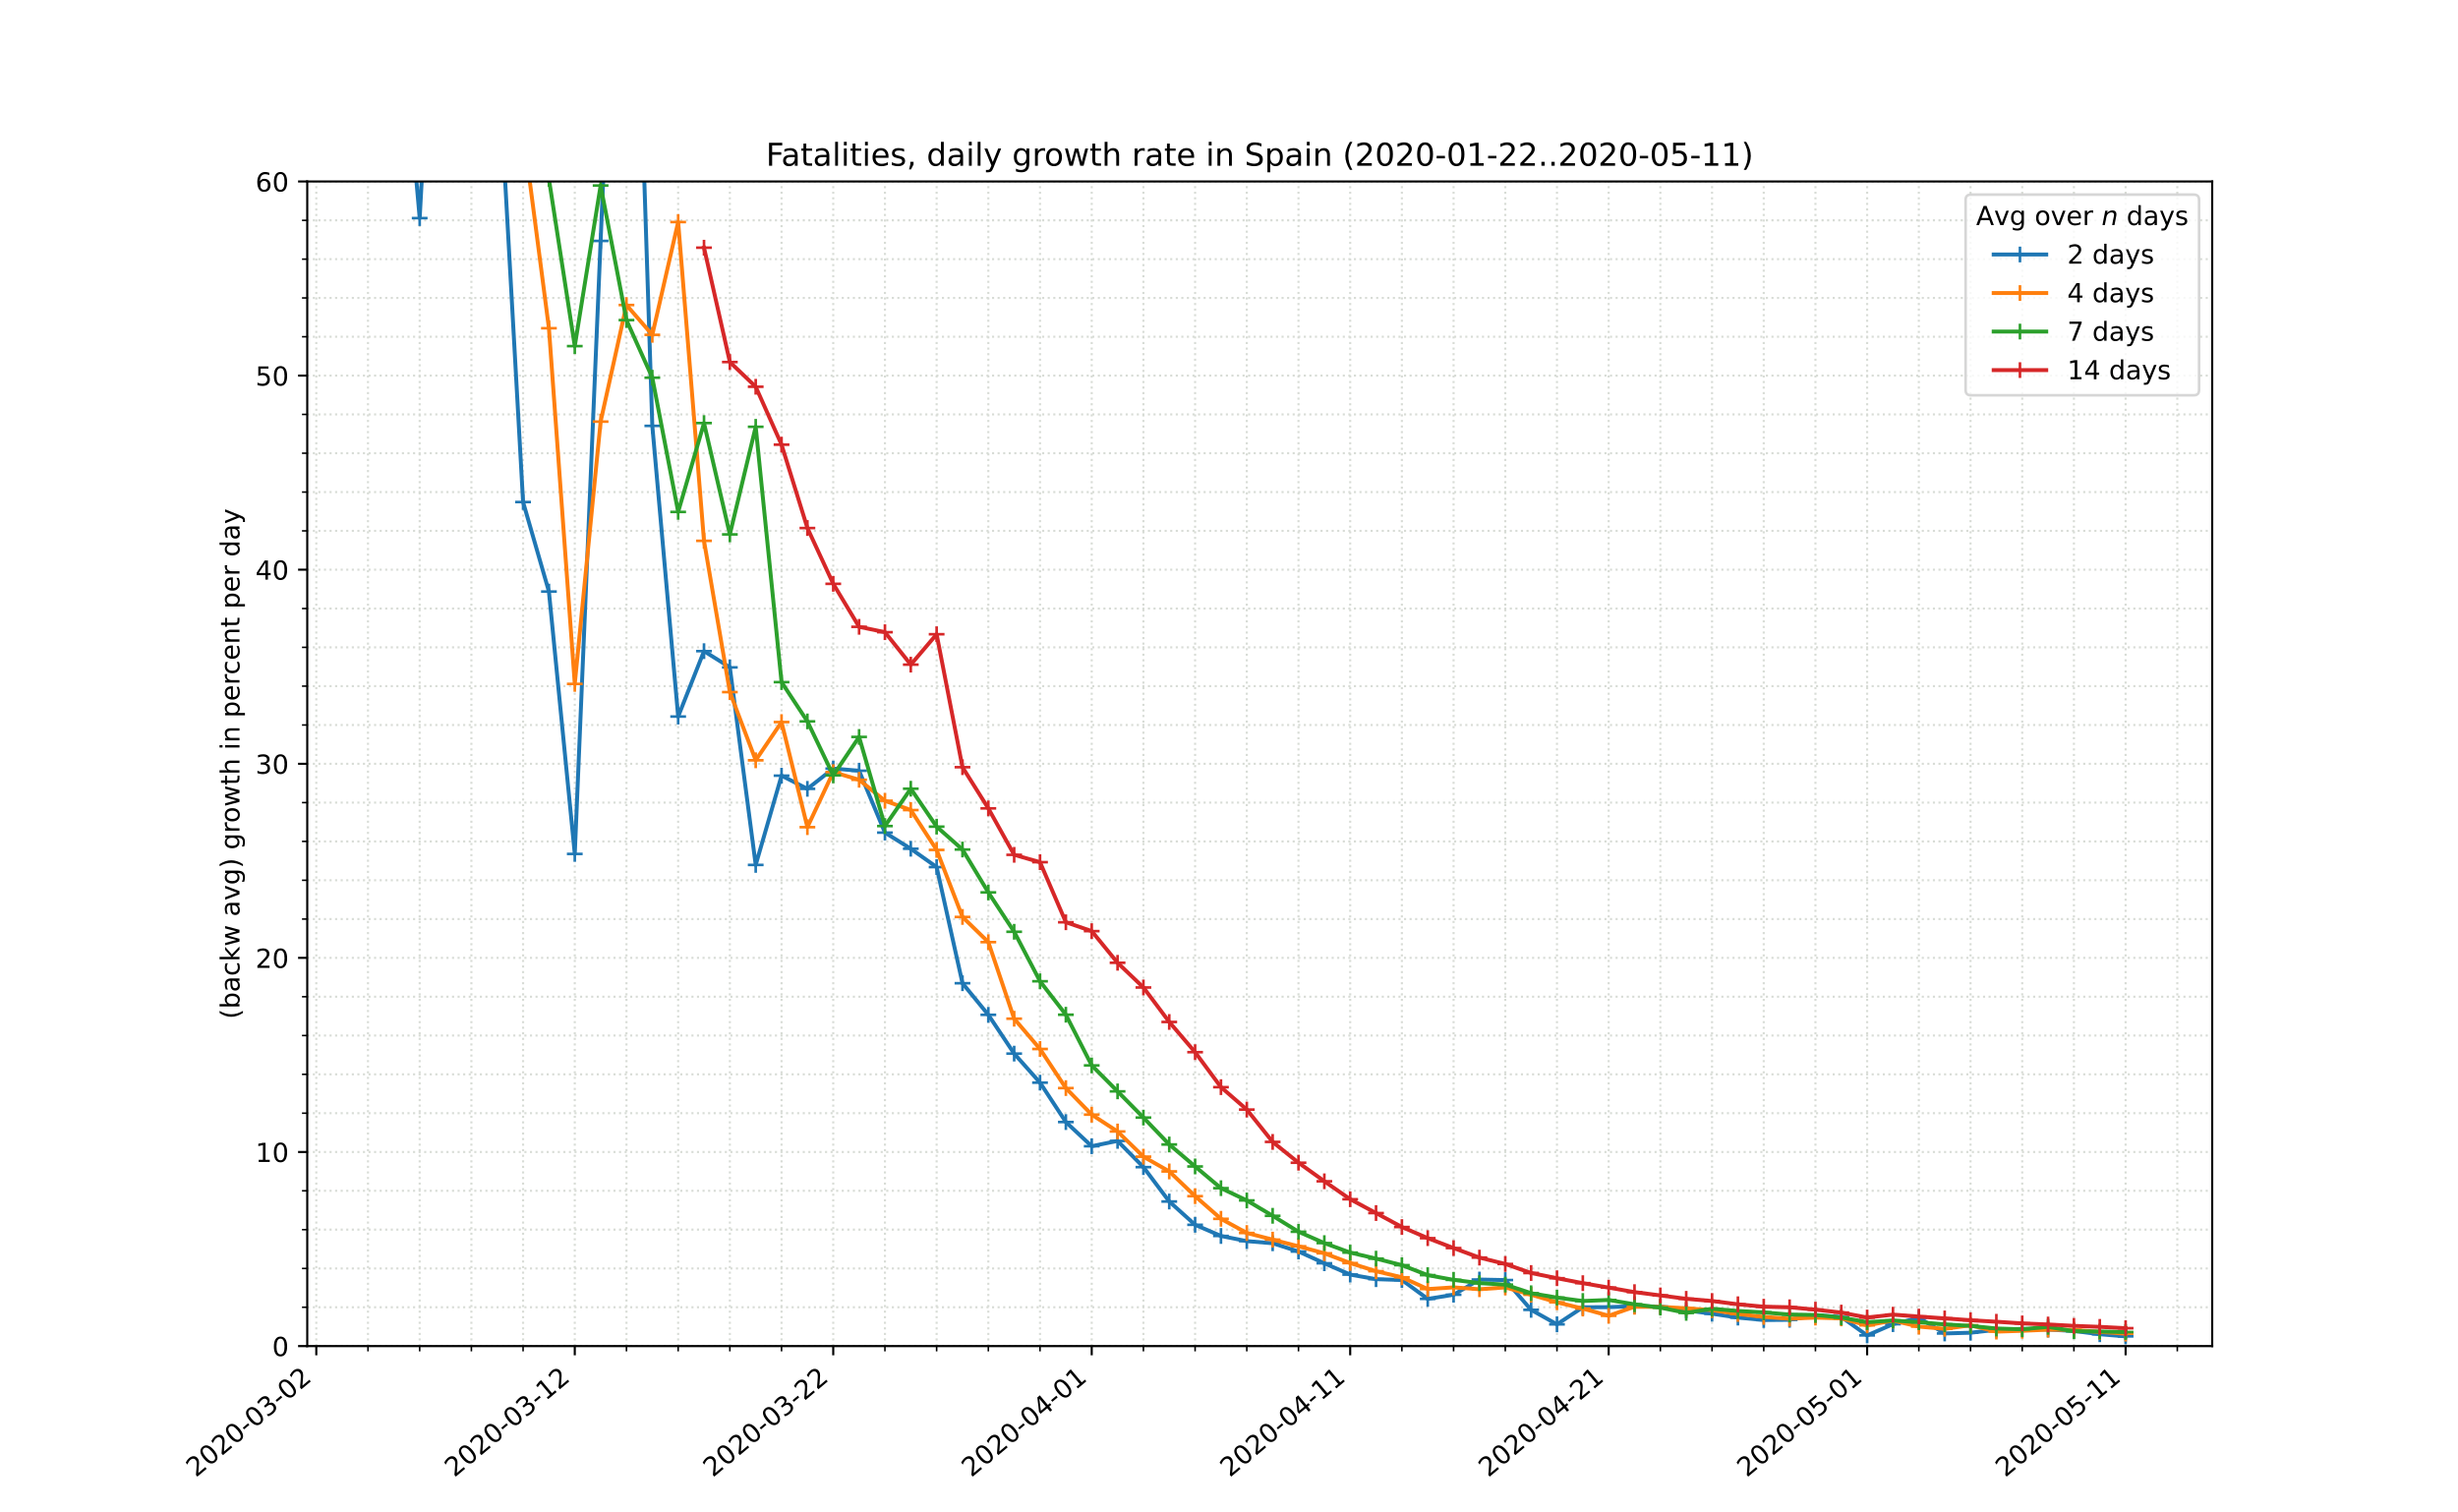 <?xml version="1.0" encoding="utf-8" standalone="no"?>
<!DOCTYPE svg PUBLIC "-//W3C//DTD SVG 1.1//EN"
  "http://www.w3.org/Graphics/SVG/1.1/DTD/svg11.dtd">
<!-- Created with matplotlib (https://matplotlib.org/) -->
<svg height="576pt" version="1.1" viewBox="0 0 936 576" width="936pt" xmlns="http://www.w3.org/2000/svg" xmlns:xlink="http://www.w3.org/1999/xlink">
 <defs>
  <style type="text/css">
*{stroke-linecap:butt;stroke-linejoin:round;}
  </style>
 </defs>
 <g id="figure_1">
  <g id="patch_1">
   <path d="M 0 576 
L 936 576 
L 936 0 
L 0 0 
z
" style="fill:#ffffff;"/>
  </g>
  <g id="axes_1">
   <g id="patch_2">
    <path d="M 117 512.64 
L 842.4 512.64 
L 842.4 69.12 
L 117 69.12 
z
" style="fill:#ffffff;"/>
   </g>
   <g id="matplotlib.axis_1">
    <g id="xtick_1">
     <g id="line2d_1">
      <path clip-path="url(#p6cd6eaa8c4)" d="M 120.445 512.64 
L 120.445 69.12 
" style="fill:none;stroke:#d8dcd6;stroke-dasharray:0.8,1.32;stroke-dashoffset:0;stroke-width:0.8;"/>
     </g>
     <g id="line2d_2">
      <defs>
       <path d="M 0 0 
L 0 3.5 
" id="m22d6c38a42" style="stroke:#000000;stroke-width:0.8;"/>
      </defs>
      <g>
       <use style="stroke:#000000;stroke-width:0.8;" x="120.445" xlink:href="#m22d6c38a42" y="512.64"/>
      </g>
     </g>
     <g id="text_1">
      <!-- 2020-03-02 -->
      <defs>
       <path d="M 19.188 8.297 
L 53.609 8.297 
L 53.609 0 
L 7.328 0 
L 7.328 8.297 
Q 12.938 14.109 22.625 23.891 
Q 32.328 33.688 34.812 36.531 
Q 39.547 41.844 41.422 45.531 
Q 43.312 49.219 43.312 52.781 
Q 43.312 58.594 39.234 62.25 
Q 35.156 65.922 28.609 65.922 
Q 23.969 65.922 18.812 64.312 
Q 13.672 62.703 7.812 59.422 
L 7.812 69.391 
Q 13.766 71.781 18.938 73 
Q 24.125 74.219 28.422 74.219 
Q 39.75 74.219 46.484 68.547 
Q 53.219 62.891 53.219 53.422 
Q 53.219 48.922 51.531 44.891 
Q 49.859 40.875 45.406 35.406 
Q 44.188 33.984 37.641 27.219 
Q 31.109 20.453 19.188 8.297 
z
" id="DejaVuSans-50"/>
       <path d="M 31.781 66.406 
Q 24.172 66.406 20.328 58.906 
Q 16.5 51.422 16.5 36.375 
Q 16.5 21.391 20.328 13.891 
Q 24.172 6.391 31.781 6.391 
Q 39.453 6.391 43.281 13.891 
Q 47.125 21.391 47.125 36.375 
Q 47.125 51.422 43.281 58.906 
Q 39.453 66.406 31.781 66.406 
z
M 31.781 74.219 
Q 44.047 74.219 50.516 64.516 
Q 56.984 54.828 56.984 36.375 
Q 56.984 17.969 50.516 8.266 
Q 44.047 -1.422 31.781 -1.422 
Q 19.531 -1.422 13.062 8.266 
Q 6.594 17.969 6.594 36.375 
Q 6.594 54.828 13.062 64.516 
Q 19.531 74.219 31.781 74.219 
z
" id="DejaVuSans-48"/>
       <path d="M 4.891 31.391 
L 31.203 31.391 
L 31.203 23.391 
L 4.891 23.391 
z
" id="DejaVuSans-45"/>
       <path d="M 40.578 39.312 
Q 47.656 37.797 51.625 33 
Q 55.609 28.219 55.609 21.188 
Q 55.609 10.406 48.188 4.484 
Q 40.766 -1.422 27.094 -1.422 
Q 22.516 -1.422 17.656 -0.516 
Q 12.797 0.391 7.625 2.203 
L 7.625 11.719 
Q 11.719 9.328 16.594 8.109 
Q 21.484 6.891 26.812 6.891 
Q 36.078 6.891 40.938 10.547 
Q 45.797 14.203 45.797 21.188 
Q 45.797 27.641 41.281 31.266 
Q 36.766 34.906 28.719 34.906 
L 20.219 34.906 
L 20.219 43.016 
L 29.109 43.016 
Q 36.375 43.016 40.234 45.922 
Q 44.094 48.828 44.094 54.297 
Q 44.094 59.906 40.109 62.906 
Q 36.141 65.922 28.719 65.922 
Q 24.656 65.922 20.016 65.031 
Q 15.375 64.156 9.812 62.312 
L 9.812 71.094 
Q 15.438 72.656 20.344 73.438 
Q 25.25 74.219 29.594 74.219 
Q 40.828 74.219 47.359 69.109 
Q 53.906 64.016 53.906 55.328 
Q 53.906 49.266 50.438 45.094 
Q 46.969 40.922 40.578 39.312 
z
" id="DejaVuSans-51"/>
      </defs>
      <g transform="translate(74.589 562.817)rotate(-40)scale(0.1 -0.1)">
       <use xlink:href="#DejaVuSans-50"/>
       <use x="63.623" xlink:href="#DejaVuSans-48"/>
       <use x="127.246" xlink:href="#DejaVuSans-50"/>
       <use x="190.869" xlink:href="#DejaVuSans-48"/>
       <use x="254.492" xlink:href="#DejaVuSans-45"/>
       <use x="290.576" xlink:href="#DejaVuSans-48"/>
       <use x="354.199" xlink:href="#DejaVuSans-51"/>
       <use x="417.822" xlink:href="#DejaVuSans-45"/>
       <use x="453.906" xlink:href="#DejaVuSans-48"/>
       <use x="517.529" xlink:href="#DejaVuSans-50"/>
      </g>
     </g>
    </g>
    <g id="xtick_2">
     <g id="line2d_3">
      <path clip-path="url(#p6cd6eaa8c4)" d="M 218.871 512.64 
L 218.871 69.12 
" style="fill:none;stroke:#d8dcd6;stroke-dasharray:0.8,1.32;stroke-dashoffset:0;stroke-width:0.8;"/>
     </g>
     <g id="line2d_4">
      <g>
       <use style="stroke:#000000;stroke-width:0.8;" x="218.871" xlink:href="#m22d6c38a42" y="512.64"/>
      </g>
     </g>
     <g id="text_2">
      <!-- 2020-03-12 -->
      <defs>
       <path d="M 12.406 8.297 
L 28.516 8.297 
L 28.516 63.922 
L 10.984 60.406 
L 10.984 69.391 
L 28.422 72.906 
L 38.281 72.906 
L 38.281 8.297 
L 54.391 8.297 
L 54.391 0 
L 12.406 0 
z
" id="DejaVuSans-49"/>
      </defs>
      <g transform="translate(173.015 562.817)rotate(-40)scale(0.1 -0.1)">
       <use xlink:href="#DejaVuSans-50"/>
       <use x="63.623" xlink:href="#DejaVuSans-48"/>
       <use x="127.246" xlink:href="#DejaVuSans-50"/>
       <use x="190.869" xlink:href="#DejaVuSans-48"/>
       <use x="254.492" xlink:href="#DejaVuSans-45"/>
       <use x="290.576" xlink:href="#DejaVuSans-48"/>
       <use x="354.199" xlink:href="#DejaVuSans-51"/>
       <use x="417.822" xlink:href="#DejaVuSans-45"/>
       <use x="453.906" xlink:href="#DejaVuSans-49"/>
       <use x="517.529" xlink:href="#DejaVuSans-50"/>
      </g>
     </g>
    </g>
    <g id="xtick_3">
     <g id="line2d_5">
      <path clip-path="url(#p6cd6eaa8c4)" d="M 317.297 512.64 
L 317.297 69.12 
" style="fill:none;stroke:#d8dcd6;stroke-dasharray:0.8,1.32;stroke-dashoffset:0;stroke-width:0.8;"/>
     </g>
     <g id="line2d_6">
      <g>
       <use style="stroke:#000000;stroke-width:0.8;" x="317.297" xlink:href="#m22d6c38a42" y="512.64"/>
      </g>
     </g>
     <g id="text_3">
      <!-- 2020-03-22 -->
      <g transform="translate(271.441 562.817)rotate(-40)scale(0.1 -0.1)">
       <use xlink:href="#DejaVuSans-50"/>
       <use x="63.623" xlink:href="#DejaVuSans-48"/>
       <use x="127.246" xlink:href="#DejaVuSans-50"/>
       <use x="190.869" xlink:href="#DejaVuSans-48"/>
       <use x="254.492" xlink:href="#DejaVuSans-45"/>
       <use x="290.576" xlink:href="#DejaVuSans-48"/>
       <use x="354.199" xlink:href="#DejaVuSans-51"/>
       <use x="417.822" xlink:href="#DejaVuSans-45"/>
       <use x="453.906" xlink:href="#DejaVuSans-50"/>
       <use x="517.529" xlink:href="#DejaVuSans-50"/>
      </g>
     </g>
    </g>
    <g id="xtick_4">
     <g id="line2d_7">
      <path clip-path="url(#p6cd6eaa8c4)" d="M 415.723 512.64 
L 415.723 69.12 
" style="fill:none;stroke:#d8dcd6;stroke-dasharray:0.8,1.32;stroke-dashoffset:0;stroke-width:0.8;"/>
     </g>
     <g id="line2d_8">
      <g>
       <use style="stroke:#000000;stroke-width:0.8;" x="415.723" xlink:href="#m22d6c38a42" y="512.64"/>
      </g>
     </g>
     <g id="text_4">
      <!-- 2020-04-01 -->
      <defs>
       <path d="M 37.797 64.312 
L 12.891 25.391 
L 37.797 25.391 
z
M 35.203 72.906 
L 47.609 72.906 
L 47.609 25.391 
L 58.016 25.391 
L 58.016 17.188 
L 47.609 17.188 
L 47.609 0 
L 37.797 0 
L 37.797 17.188 
L 4.891 17.188 
L 4.891 26.703 
z
" id="DejaVuSans-52"/>
      </defs>
      <g transform="translate(369.867 562.817)rotate(-40)scale(0.1 -0.1)">
       <use xlink:href="#DejaVuSans-50"/>
       <use x="63.623" xlink:href="#DejaVuSans-48"/>
       <use x="127.246" xlink:href="#DejaVuSans-50"/>
       <use x="190.869" xlink:href="#DejaVuSans-48"/>
       <use x="254.492" xlink:href="#DejaVuSans-45"/>
       <use x="290.576" xlink:href="#DejaVuSans-48"/>
       <use x="354.199" xlink:href="#DejaVuSans-52"/>
       <use x="417.822" xlink:href="#DejaVuSans-45"/>
       <use x="453.906" xlink:href="#DejaVuSans-48"/>
       <use x="517.529" xlink:href="#DejaVuSans-49"/>
      </g>
     </g>
    </g>
    <g id="xtick_5">
     <g id="line2d_9">
      <path clip-path="url(#p6cd6eaa8c4)" d="M 514.149 512.64 
L 514.149 69.12 
" style="fill:none;stroke:#d8dcd6;stroke-dasharray:0.8,1.32;stroke-dashoffset:0;stroke-width:0.8;"/>
     </g>
     <g id="line2d_10">
      <g>
       <use style="stroke:#000000;stroke-width:0.8;" x="514.149" xlink:href="#m22d6c38a42" y="512.64"/>
      </g>
     </g>
     <g id="text_5">
      <!-- 2020-04-11 -->
      <g transform="translate(468.293 562.817)rotate(-40)scale(0.1 -0.1)">
       <use xlink:href="#DejaVuSans-50"/>
       <use x="63.623" xlink:href="#DejaVuSans-48"/>
       <use x="127.246" xlink:href="#DejaVuSans-50"/>
       <use x="190.869" xlink:href="#DejaVuSans-48"/>
       <use x="254.492" xlink:href="#DejaVuSans-45"/>
       <use x="290.576" xlink:href="#DejaVuSans-48"/>
       <use x="354.199" xlink:href="#DejaVuSans-52"/>
       <use x="417.822" xlink:href="#DejaVuSans-45"/>
       <use x="453.906" xlink:href="#DejaVuSans-49"/>
       <use x="517.529" xlink:href="#DejaVuSans-49"/>
      </g>
     </g>
    </g>
    <g id="xtick_6">
     <g id="line2d_11">
      <path clip-path="url(#p6cd6eaa8c4)" d="M 612.575 512.64 
L 612.575 69.12 
" style="fill:none;stroke:#d8dcd6;stroke-dasharray:0.8,1.32;stroke-dashoffset:0;stroke-width:0.8;"/>
     </g>
     <g id="line2d_12">
      <g>
       <use style="stroke:#000000;stroke-width:0.8;" x="612.575" xlink:href="#m22d6c38a42" y="512.64"/>
      </g>
     </g>
     <g id="text_6">
      <!-- 2020-04-21 -->
      <g transform="translate(566.719 562.817)rotate(-40)scale(0.1 -0.1)">
       <use xlink:href="#DejaVuSans-50"/>
       <use x="63.623" xlink:href="#DejaVuSans-48"/>
       <use x="127.246" xlink:href="#DejaVuSans-50"/>
       <use x="190.869" xlink:href="#DejaVuSans-48"/>
       <use x="254.492" xlink:href="#DejaVuSans-45"/>
       <use x="290.576" xlink:href="#DejaVuSans-48"/>
       <use x="354.199" xlink:href="#DejaVuSans-52"/>
       <use x="417.822" xlink:href="#DejaVuSans-45"/>
       <use x="453.906" xlink:href="#DejaVuSans-50"/>
       <use x="517.529" xlink:href="#DejaVuSans-49"/>
      </g>
     </g>
    </g>
    <g id="xtick_7">
     <g id="line2d_13">
      <path clip-path="url(#p6cd6eaa8c4)" d="M 711.001 512.64 
L 711.001 69.12 
" style="fill:none;stroke:#d8dcd6;stroke-dasharray:0.8,1.32;stroke-dashoffset:0;stroke-width:0.8;"/>
     </g>
     <g id="line2d_14">
      <g>
       <use style="stroke:#000000;stroke-width:0.8;" x="711.001" xlink:href="#m22d6c38a42" y="512.64"/>
      </g>
     </g>
     <g id="text_7">
      <!-- 2020-05-01 -->
      <defs>
       <path d="M 10.797 72.906 
L 49.516 72.906 
L 49.516 64.594 
L 19.828 64.594 
L 19.828 46.734 
Q 21.969 47.469 24.109 47.828 
Q 26.266 48.188 28.422 48.188 
Q 40.625 48.188 47.75 41.5 
Q 54.891 34.812 54.891 23.391 
Q 54.891 11.625 47.562 5.094 
Q 40.234 -1.422 26.906 -1.422 
Q 22.312 -1.422 17.547 -0.641 
Q 12.797 0.141 7.719 1.703 
L 7.719 11.625 
Q 12.109 9.234 16.797 8.062 
Q 21.484 6.891 26.703 6.891 
Q 35.156 6.891 40.078 11.328 
Q 45.016 15.766 45.016 23.391 
Q 45.016 31 40.078 35.438 
Q 35.156 39.891 26.703 39.891 
Q 22.75 39.891 18.812 39.016 
Q 14.891 38.141 10.797 36.281 
z
" id="DejaVuSans-53"/>
      </defs>
      <g transform="translate(665.145 562.817)rotate(-40)scale(0.1 -0.1)">
       <use xlink:href="#DejaVuSans-50"/>
       <use x="63.623" xlink:href="#DejaVuSans-48"/>
       <use x="127.246" xlink:href="#DejaVuSans-50"/>
       <use x="190.869" xlink:href="#DejaVuSans-48"/>
       <use x="254.492" xlink:href="#DejaVuSans-45"/>
       <use x="290.576" xlink:href="#DejaVuSans-48"/>
       <use x="354.199" xlink:href="#DejaVuSans-53"/>
       <use x="417.822" xlink:href="#DejaVuSans-45"/>
       <use x="453.906" xlink:href="#DejaVuSans-48"/>
       <use x="517.529" xlink:href="#DejaVuSans-49"/>
      </g>
     </g>
    </g>
    <g id="xtick_8">
     <g id="line2d_15">
      <path clip-path="url(#p6cd6eaa8c4)" d="M 809.427 512.64 
L 809.427 69.12 
" style="fill:none;stroke:#d8dcd6;stroke-dasharray:0.8,1.32;stroke-dashoffset:0;stroke-width:0.8;"/>
     </g>
     <g id="line2d_16">
      <g>
       <use style="stroke:#000000;stroke-width:0.8;" x="809.427" xlink:href="#m22d6c38a42" y="512.64"/>
      </g>
     </g>
     <g id="text_8">
      <!-- 2020-05-11 -->
      <g transform="translate(763.571 562.817)rotate(-40)scale(0.1 -0.1)">
       <use xlink:href="#DejaVuSans-50"/>
       <use x="63.623" xlink:href="#DejaVuSans-48"/>
       <use x="127.246" xlink:href="#DejaVuSans-50"/>
       <use x="190.869" xlink:href="#DejaVuSans-48"/>
       <use x="254.492" xlink:href="#DejaVuSans-45"/>
       <use x="290.576" xlink:href="#DejaVuSans-48"/>
       <use x="354.199" xlink:href="#DejaVuSans-53"/>
       <use x="417.822" xlink:href="#DejaVuSans-45"/>
       <use x="453.906" xlink:href="#DejaVuSans-49"/>
       <use x="517.529" xlink:href="#DejaVuSans-49"/>
      </g>
     </g>
    </g>
    <g id="xtick_9">
     <g id="line2d_17">
      <path clip-path="url(#p6cd6eaa8c4)" d="M 140.13 512.64 
L 140.13 69.12 
" style="fill:none;stroke:#d8dcd6;stroke-dasharray:0.8,1.32;stroke-dashoffset:0;stroke-width:0.8;"/>
     </g>
     <g id="line2d_18">
      <defs>
       <path d="M 0 0 
L 0 2 
" id="mbdc4ab4df1" style="stroke:#000000;stroke-width:0.6;"/>
      </defs>
      <g>
       <use style="stroke:#000000;stroke-width:0.6;" x="140.13" xlink:href="#mbdc4ab4df1" y="512.64"/>
      </g>
     </g>
    </g>
    <g id="xtick_10">
     <g id="line2d_19">
      <path clip-path="url(#p6cd6eaa8c4)" d="M 159.815 512.64 
L 159.815 69.12 
" style="fill:none;stroke:#d8dcd6;stroke-dasharray:0.8,1.32;stroke-dashoffset:0;stroke-width:0.8;"/>
     </g>
     <g id="line2d_20">
      <g>
       <use style="stroke:#000000;stroke-width:0.6;" x="159.815" xlink:href="#mbdc4ab4df1" y="512.64"/>
      </g>
     </g>
    </g>
    <g id="xtick_11">
     <g id="line2d_21">
      <path clip-path="url(#p6cd6eaa8c4)" d="M 179.501 512.64 
L 179.501 69.12 
" style="fill:none;stroke:#d8dcd6;stroke-dasharray:0.8,1.32;stroke-dashoffset:0;stroke-width:0.8;"/>
     </g>
     <g id="line2d_22">
      <g>
       <use style="stroke:#000000;stroke-width:0.6;" x="179.501" xlink:href="#mbdc4ab4df1" y="512.64"/>
      </g>
     </g>
    </g>
    <g id="xtick_12">
     <g id="line2d_23">
      <path clip-path="url(#p6cd6eaa8c4)" d="M 199.186 512.64 
L 199.186 69.12 
" style="fill:none;stroke:#d8dcd6;stroke-dasharray:0.8,1.32;stroke-dashoffset:0;stroke-width:0.8;"/>
     </g>
     <g id="line2d_24">
      <g>
       <use style="stroke:#000000;stroke-width:0.6;" x="199.186" xlink:href="#mbdc4ab4df1" y="512.64"/>
      </g>
     </g>
    </g>
    <g id="xtick_13">
     <g id="line2d_25">
      <path clip-path="url(#p6cd6eaa8c4)" d="M 238.556 512.64 
L 238.556 69.12 
" style="fill:none;stroke:#d8dcd6;stroke-dasharray:0.8,1.32;stroke-dashoffset:0;stroke-width:0.8;"/>
     </g>
     <g id="line2d_26">
      <g>
       <use style="stroke:#000000;stroke-width:0.6;" x="238.556" xlink:href="#mbdc4ab4df1" y="512.64"/>
      </g>
     </g>
    </g>
    <g id="xtick_14">
     <g id="line2d_27">
      <path clip-path="url(#p6cd6eaa8c4)" d="M 258.241 512.64 
L 258.241 69.12 
" style="fill:none;stroke:#d8dcd6;stroke-dasharray:0.8,1.32;stroke-dashoffset:0;stroke-width:0.8;"/>
     </g>
     <g id="line2d_28">
      <g>
       <use style="stroke:#000000;stroke-width:0.6;" x="258.241" xlink:href="#mbdc4ab4df1" y="512.64"/>
      </g>
     </g>
    </g>
    <g id="xtick_15">
     <g id="line2d_29">
      <path clip-path="url(#p6cd6eaa8c4)" d="M 277.927 512.64 
L 277.927 69.12 
" style="fill:none;stroke:#d8dcd6;stroke-dasharray:0.8,1.32;stroke-dashoffset:0;stroke-width:0.8;"/>
     </g>
     <g id="line2d_30">
      <g>
       <use style="stroke:#000000;stroke-width:0.6;" x="277.927" xlink:href="#mbdc4ab4df1" y="512.64"/>
      </g>
     </g>
    </g>
    <g id="xtick_16">
     <g id="line2d_31">
      <path clip-path="url(#p6cd6eaa8c4)" d="M 297.612 512.64 
L 297.612 69.12 
" style="fill:none;stroke:#d8dcd6;stroke-dasharray:0.8,1.32;stroke-dashoffset:0;stroke-width:0.8;"/>
     </g>
     <g id="line2d_32">
      <g>
       <use style="stroke:#000000;stroke-width:0.6;" x="297.612" xlink:href="#mbdc4ab4df1" y="512.64"/>
      </g>
     </g>
    </g>
    <g id="xtick_17">
     <g id="line2d_33">
      <path clip-path="url(#p6cd6eaa8c4)" d="M 336.982 512.64 
L 336.982 69.12 
" style="fill:none;stroke:#d8dcd6;stroke-dasharray:0.8,1.32;stroke-dashoffset:0;stroke-width:0.8;"/>
     </g>
     <g id="line2d_34">
      <g>
       <use style="stroke:#000000;stroke-width:0.6;" x="336.982" xlink:href="#mbdc4ab4df1" y="512.64"/>
      </g>
     </g>
    </g>
    <g id="xtick_18">
     <g id="line2d_35">
      <path clip-path="url(#p6cd6eaa8c4)" d="M 356.667 512.64 
L 356.667 69.12 
" style="fill:none;stroke:#d8dcd6;stroke-dasharray:0.8,1.32;stroke-dashoffset:0;stroke-width:0.8;"/>
     </g>
     <g id="line2d_36">
      <g>
       <use style="stroke:#000000;stroke-width:0.6;" x="356.667" xlink:href="#mbdc4ab4df1" y="512.64"/>
      </g>
     </g>
    </g>
    <g id="xtick_19">
     <g id="line2d_37">
      <path clip-path="url(#p6cd6eaa8c4)" d="M 376.353 512.64 
L 376.353 69.12 
" style="fill:none;stroke:#d8dcd6;stroke-dasharray:0.8,1.32;stroke-dashoffset:0;stroke-width:0.8;"/>
     </g>
     <g id="line2d_38">
      <g>
       <use style="stroke:#000000;stroke-width:0.6;" x="376.353" xlink:href="#mbdc4ab4df1" y="512.64"/>
      </g>
     </g>
    </g>
    <g id="xtick_20">
     <g id="line2d_39">
      <path clip-path="url(#p6cd6eaa8c4)" d="M 396.038 512.64 
L 396.038 69.12 
" style="fill:none;stroke:#d8dcd6;stroke-dasharray:0.8,1.32;stroke-dashoffset:0;stroke-width:0.8;"/>
     </g>
     <g id="line2d_40">
      <g>
       <use style="stroke:#000000;stroke-width:0.6;" x="396.038" xlink:href="#mbdc4ab4df1" y="512.64"/>
      </g>
     </g>
    </g>
    <g id="xtick_21">
     <g id="line2d_41">
      <path clip-path="url(#p6cd6eaa8c4)" d="M 435.408 512.64 
L 435.408 69.12 
" style="fill:none;stroke:#d8dcd6;stroke-dasharray:0.8,1.32;stroke-dashoffset:0;stroke-width:0.8;"/>
     </g>
     <g id="line2d_42">
      <g>
       <use style="stroke:#000000;stroke-width:0.6;" x="435.408" xlink:href="#mbdc4ab4df1" y="512.64"/>
      </g>
     </g>
    </g>
    <g id="xtick_22">
     <g id="line2d_43">
      <path clip-path="url(#p6cd6eaa8c4)" d="M 455.093 512.64 
L 455.093 69.12 
" style="fill:none;stroke:#d8dcd6;stroke-dasharray:0.8,1.32;stroke-dashoffset:0;stroke-width:0.8;"/>
     </g>
     <g id="line2d_44">
      <g>
       <use style="stroke:#000000;stroke-width:0.6;" x="455.093" xlink:href="#mbdc4ab4df1" y="512.64"/>
      </g>
     </g>
    </g>
    <g id="xtick_23">
     <g id="line2d_45">
      <path clip-path="url(#p6cd6eaa8c4)" d="M 474.779 512.64 
L 474.779 69.12 
" style="fill:none;stroke:#d8dcd6;stroke-dasharray:0.8,1.32;stroke-dashoffset:0;stroke-width:0.8;"/>
     </g>
     <g id="line2d_46">
      <g>
       <use style="stroke:#000000;stroke-width:0.6;" x="474.779" xlink:href="#mbdc4ab4df1" y="512.64"/>
      </g>
     </g>
    </g>
    <g id="xtick_24">
     <g id="line2d_47">
      <path clip-path="url(#p6cd6eaa8c4)" d="M 494.464 512.64 
L 494.464 69.12 
" style="fill:none;stroke:#d8dcd6;stroke-dasharray:0.8,1.32;stroke-dashoffset:0;stroke-width:0.8;"/>
     </g>
     <g id="line2d_48">
      <g>
       <use style="stroke:#000000;stroke-width:0.6;" x="494.464" xlink:href="#mbdc4ab4df1" y="512.64"/>
      </g>
     </g>
    </g>
    <g id="xtick_25">
     <g id="line2d_49">
      <path clip-path="url(#p6cd6eaa8c4)" d="M 533.834 512.64 
L 533.834 69.12 
" style="fill:none;stroke:#d8dcd6;stroke-dasharray:0.8,1.32;stroke-dashoffset:0;stroke-width:0.8;"/>
     </g>
     <g id="line2d_50">
      <g>
       <use style="stroke:#000000;stroke-width:0.6;" x="533.834" xlink:href="#mbdc4ab4df1" y="512.64"/>
      </g>
     </g>
    </g>
    <g id="xtick_26">
     <g id="line2d_51">
      <path clip-path="url(#p6cd6eaa8c4)" d="M 553.52 512.64 
L 553.52 69.12 
" style="fill:none;stroke:#d8dcd6;stroke-dasharray:0.8,1.32;stroke-dashoffset:0;stroke-width:0.8;"/>
     </g>
     <g id="line2d_52">
      <g>
       <use style="stroke:#000000;stroke-width:0.6;" x="553.52" xlink:href="#mbdc4ab4df1" y="512.64"/>
      </g>
     </g>
    </g>
    <g id="xtick_27">
     <g id="line2d_53">
      <path clip-path="url(#p6cd6eaa8c4)" d="M 573.205 512.64 
L 573.205 69.12 
" style="fill:none;stroke:#d8dcd6;stroke-dasharray:0.8,1.32;stroke-dashoffset:0;stroke-width:0.8;"/>
     </g>
     <g id="line2d_54">
      <g>
       <use style="stroke:#000000;stroke-width:0.6;" x="573.205" xlink:href="#mbdc4ab4df1" y="512.64"/>
      </g>
     </g>
    </g>
    <g id="xtick_28">
     <g id="line2d_55">
      <path clip-path="url(#p6cd6eaa8c4)" d="M 592.89 512.64 
L 592.89 69.12 
" style="fill:none;stroke:#d8dcd6;stroke-dasharray:0.8,1.32;stroke-dashoffset:0;stroke-width:0.8;"/>
     </g>
     <g id="line2d_56">
      <g>
       <use style="stroke:#000000;stroke-width:0.6;" x="592.89" xlink:href="#mbdc4ab4df1" y="512.64"/>
      </g>
     </g>
    </g>
    <g id="xtick_29">
     <g id="line2d_57">
      <path clip-path="url(#p6cd6eaa8c4)" d="M 632.26 512.64 
L 632.26 69.12 
" style="fill:none;stroke:#d8dcd6;stroke-dasharray:0.8,1.32;stroke-dashoffset:0;stroke-width:0.8;"/>
     </g>
     <g id="line2d_58">
      <g>
       <use style="stroke:#000000;stroke-width:0.6;" x="632.26" xlink:href="#mbdc4ab4df1" y="512.64"/>
      </g>
     </g>
    </g>
    <g id="xtick_30">
     <g id="line2d_59">
      <path clip-path="url(#p6cd6eaa8c4)" d="M 651.946 512.64 
L 651.946 69.12 
" style="fill:none;stroke:#d8dcd6;stroke-dasharray:0.8,1.32;stroke-dashoffset:0;stroke-width:0.8;"/>
     </g>
     <g id="line2d_60">
      <g>
       <use style="stroke:#000000;stroke-width:0.6;" x="651.946" xlink:href="#mbdc4ab4df1" y="512.64"/>
      </g>
     </g>
    </g>
    <g id="xtick_31">
     <g id="line2d_61">
      <path clip-path="url(#p6cd6eaa8c4)" d="M 671.631 512.64 
L 671.631 69.12 
" style="fill:none;stroke:#d8dcd6;stroke-dasharray:0.8,1.32;stroke-dashoffset:0;stroke-width:0.8;"/>
     </g>
     <g id="line2d_62">
      <g>
       <use style="stroke:#000000;stroke-width:0.6;" x="671.631" xlink:href="#mbdc4ab4df1" y="512.64"/>
      </g>
     </g>
    </g>
    <g id="xtick_32">
     <g id="line2d_63">
      <path clip-path="url(#p6cd6eaa8c4)" d="M 691.316 512.64 
L 691.316 69.12 
" style="fill:none;stroke:#d8dcd6;stroke-dasharray:0.8,1.32;stroke-dashoffset:0;stroke-width:0.8;"/>
     </g>
     <g id="line2d_64">
      <g>
       <use style="stroke:#000000;stroke-width:0.6;" x="691.316" xlink:href="#mbdc4ab4df1" y="512.64"/>
      </g>
     </g>
    </g>
    <g id="xtick_33">
     <g id="line2d_65">
      <path clip-path="url(#p6cd6eaa8c4)" d="M 730.686 512.64 
L 730.686 69.12 
" style="fill:none;stroke:#d8dcd6;stroke-dasharray:0.8,1.32;stroke-dashoffset:0;stroke-width:0.8;"/>
     </g>
     <g id="line2d_66">
      <g>
       <use style="stroke:#000000;stroke-width:0.6;" x="730.686" xlink:href="#mbdc4ab4df1" y="512.64"/>
      </g>
     </g>
    </g>
    <g id="xtick_34">
     <g id="line2d_67">
      <path clip-path="url(#p6cd6eaa8c4)" d="M 750.372 512.64 
L 750.372 69.12 
" style="fill:none;stroke:#d8dcd6;stroke-dasharray:0.8,1.32;stroke-dashoffset:0;stroke-width:0.8;"/>
     </g>
     <g id="line2d_68">
      <g>
       <use style="stroke:#000000;stroke-width:0.6;" x="750.372" xlink:href="#mbdc4ab4df1" y="512.64"/>
      </g>
     </g>
    </g>
    <g id="xtick_35">
     <g id="line2d_69">
      <path clip-path="url(#p6cd6eaa8c4)" d="M 770.057 512.64 
L 770.057 69.12 
" style="fill:none;stroke:#d8dcd6;stroke-dasharray:0.8,1.32;stroke-dashoffset:0;stroke-width:0.8;"/>
     </g>
     <g id="line2d_70">
      <g>
       <use style="stroke:#000000;stroke-width:0.6;" x="770.057" xlink:href="#mbdc4ab4df1" y="512.64"/>
      </g>
     </g>
    </g>
    <g id="xtick_36">
     <g id="line2d_71">
      <path clip-path="url(#p6cd6eaa8c4)" d="M 789.742 512.64 
L 789.742 69.12 
" style="fill:none;stroke:#d8dcd6;stroke-dasharray:0.8,1.32;stroke-dashoffset:0;stroke-width:0.8;"/>
     </g>
     <g id="line2d_72">
      <g>
       <use style="stroke:#000000;stroke-width:0.6;" x="789.742" xlink:href="#mbdc4ab4df1" y="512.64"/>
      </g>
     </g>
    </g>
    <g id="xtick_37">
     <g id="line2d_73">
      <path clip-path="url(#p6cd6eaa8c4)" d="M 829.112 512.64 
L 829.112 69.12 
" style="fill:none;stroke:#d8dcd6;stroke-dasharray:0.8,1.32;stroke-dashoffset:0;stroke-width:0.8;"/>
     </g>
     <g id="line2d_74">
      <g>
       <use style="stroke:#000000;stroke-width:0.6;" x="829.112" xlink:href="#mbdc4ab4df1" y="512.64"/>
      </g>
     </g>
    </g>
   </g>
   <g id="matplotlib.axis_2">
    <g id="ytick_1">
     <g id="line2d_75">
      <path clip-path="url(#p6cd6eaa8c4)" d="M 117 512.64 
L 842.4 512.64 
" style="fill:none;stroke:#d8dcd6;stroke-dasharray:0.8,1.32;stroke-dashoffset:0;stroke-width:0.8;"/>
     </g>
     <g id="line2d_76">
      <defs>
       <path d="M 0 0 
L -3.5 0 
" id="m09857c740e" style="stroke:#000000;stroke-width:0.8;"/>
      </defs>
      <g>
       <use style="stroke:#000000;stroke-width:0.8;" x="117" xlink:href="#m09857c740e" y="512.64"/>
      </g>
     </g>
     <g id="text_9">
      <!-- 0 -->
      <g transform="translate(103.638 516.439)scale(0.1 -0.1)">
       <use xlink:href="#DejaVuSans-48"/>
      </g>
     </g>
    </g>
    <g id="ytick_2">
     <g id="line2d_77">
      <path clip-path="url(#p6cd6eaa8c4)" d="M 117 438.72 
L 842.4 438.72 
" style="fill:none;stroke:#d8dcd6;stroke-dasharray:0.8,1.32;stroke-dashoffset:0;stroke-width:0.8;"/>
     </g>
     <g id="line2d_78">
      <g>
       <use style="stroke:#000000;stroke-width:0.8;" x="117" xlink:href="#m09857c740e" y="438.72"/>
      </g>
     </g>
     <g id="text_10">
      <!-- 10 -->
      <g transform="translate(97.275 442.519)scale(0.1 -0.1)">
       <use xlink:href="#DejaVuSans-49"/>
       <use x="63.623" xlink:href="#DejaVuSans-48"/>
      </g>
     </g>
    </g>
    <g id="ytick_3">
     <g id="line2d_79">
      <path clip-path="url(#p6cd6eaa8c4)" d="M 117 364.8 
L 842.4 364.8 
" style="fill:none;stroke:#d8dcd6;stroke-dasharray:0.8,1.32;stroke-dashoffset:0;stroke-width:0.8;"/>
     </g>
     <g id="line2d_80">
      <g>
       <use style="stroke:#000000;stroke-width:0.8;" x="117" xlink:href="#m09857c740e" y="364.8"/>
      </g>
     </g>
     <g id="text_11">
      <!-- 20 -->
      <g transform="translate(97.275 368.599)scale(0.1 -0.1)">
       <use xlink:href="#DejaVuSans-50"/>
       <use x="63.623" xlink:href="#DejaVuSans-48"/>
      </g>
     </g>
    </g>
    <g id="ytick_4">
     <g id="line2d_81">
      <path clip-path="url(#p6cd6eaa8c4)" d="M 117 290.88 
L 842.4 290.88 
" style="fill:none;stroke:#d8dcd6;stroke-dasharray:0.8,1.32;stroke-dashoffset:0;stroke-width:0.8;"/>
     </g>
     <g id="line2d_82">
      <g>
       <use style="stroke:#000000;stroke-width:0.8;" x="117" xlink:href="#m09857c740e" y="290.88"/>
      </g>
     </g>
     <g id="text_12">
      <!-- 30 -->
      <g transform="translate(97.275 294.679)scale(0.1 -0.1)">
       <use xlink:href="#DejaVuSans-51"/>
       <use x="63.623" xlink:href="#DejaVuSans-48"/>
      </g>
     </g>
    </g>
    <g id="ytick_5">
     <g id="line2d_83">
      <path clip-path="url(#p6cd6eaa8c4)" d="M 117 216.96 
L 842.4 216.96 
" style="fill:none;stroke:#d8dcd6;stroke-dasharray:0.8,1.32;stroke-dashoffset:0;stroke-width:0.8;"/>
     </g>
     <g id="line2d_84">
      <g>
       <use style="stroke:#000000;stroke-width:0.8;" x="117" xlink:href="#m09857c740e" y="216.96"/>
      </g>
     </g>
     <g id="text_13">
      <!-- 40 -->
      <g transform="translate(97.275 220.759)scale(0.1 -0.1)">
       <use xlink:href="#DejaVuSans-52"/>
       <use x="63.623" xlink:href="#DejaVuSans-48"/>
      </g>
     </g>
    </g>
    <g id="ytick_6">
     <g id="line2d_85">
      <path clip-path="url(#p6cd6eaa8c4)" d="M 117 143.04 
L 842.4 143.04 
" style="fill:none;stroke:#d8dcd6;stroke-dasharray:0.8,1.32;stroke-dashoffset:0;stroke-width:0.8;"/>
     </g>
     <g id="line2d_86">
      <g>
       <use style="stroke:#000000;stroke-width:0.8;" x="117" xlink:href="#m09857c740e" y="143.04"/>
      </g>
     </g>
     <g id="text_14">
      <!-- 50 -->
      <g transform="translate(97.275 146.839)scale(0.1 -0.1)">
       <use xlink:href="#DejaVuSans-53"/>
       <use x="63.623" xlink:href="#DejaVuSans-48"/>
      </g>
     </g>
    </g>
    <g id="ytick_7">
     <g id="line2d_87">
      <path clip-path="url(#p6cd6eaa8c4)" d="M 117 69.12 
L 842.4 69.12 
" style="fill:none;stroke:#d8dcd6;stroke-dasharray:0.8,1.32;stroke-dashoffset:0;stroke-width:0.8;"/>
     </g>
     <g id="line2d_88">
      <g>
       <use style="stroke:#000000;stroke-width:0.8;" x="117" xlink:href="#m09857c740e" y="69.12"/>
      </g>
     </g>
     <g id="text_15">
      <!-- 60 -->
      <defs>
       <path d="M 33.016 40.375 
Q 26.375 40.375 22.484 35.828 
Q 18.609 31.297 18.609 23.391 
Q 18.609 15.531 22.484 10.953 
Q 26.375 6.391 33.016 6.391 
Q 39.656 6.391 43.531 10.953 
Q 47.406 15.531 47.406 23.391 
Q 47.406 31.297 43.531 35.828 
Q 39.656 40.375 33.016 40.375 
z
M 52.594 71.297 
L 52.594 62.312 
Q 48.875 64.062 45.094 64.984 
Q 41.312 65.922 37.594 65.922 
Q 27.828 65.922 22.672 59.328 
Q 17.531 52.734 16.797 39.406 
Q 19.672 43.656 24.016 45.922 
Q 28.375 48.188 33.594 48.188 
Q 44.578 48.188 50.953 41.516 
Q 57.328 34.859 57.328 23.391 
Q 57.328 12.156 50.688 5.359 
Q 44.047 -1.422 33.016 -1.422 
Q 20.359 -1.422 13.672 8.266 
Q 6.984 17.969 6.984 36.375 
Q 6.984 53.656 15.188 63.938 
Q 23.391 74.219 37.203 74.219 
Q 40.922 74.219 44.703 73.484 
Q 48.484 72.75 52.594 71.297 
z
" id="DejaVuSans-54"/>
      </defs>
      <g transform="translate(97.275 72.919)scale(0.1 -0.1)">
       <use xlink:href="#DejaVuSans-54"/>
       <use x="63.623" xlink:href="#DejaVuSans-48"/>
      </g>
     </g>
    </g>
    <g id="ytick_8">
     <g id="line2d_89">
      <path clip-path="url(#p6cd6eaa8c4)" d="M 117 497.856 
L 842.4 497.856 
" style="fill:none;stroke:#d8dcd6;stroke-dasharray:0.8,1.32;stroke-dashoffset:0;stroke-width:0.8;"/>
     </g>
     <g id="line2d_90">
      <defs>
       <path d="M 0 0 
L -2 0 
" id="m5e49e54ace" style="stroke:#000000;stroke-width:0.6;"/>
      </defs>
      <g>
       <use style="stroke:#000000;stroke-width:0.6;" x="117" xlink:href="#m5e49e54ace" y="497.856"/>
      </g>
     </g>
    </g>
    <g id="ytick_9">
     <g id="line2d_91">
      <path clip-path="url(#p6cd6eaa8c4)" d="M 117 483.072 
L 842.4 483.072 
" style="fill:none;stroke:#d8dcd6;stroke-dasharray:0.8,1.32;stroke-dashoffset:0;stroke-width:0.8;"/>
     </g>
     <g id="line2d_92">
      <g>
       <use style="stroke:#000000;stroke-width:0.6;" x="117" xlink:href="#m5e49e54ace" y="483.072"/>
      </g>
     </g>
    </g>
    <g id="ytick_10">
     <g id="line2d_93">
      <path clip-path="url(#p6cd6eaa8c4)" d="M 117 468.288 
L 842.4 468.288 
" style="fill:none;stroke:#d8dcd6;stroke-dasharray:0.8,1.32;stroke-dashoffset:0;stroke-width:0.8;"/>
     </g>
     <g id="line2d_94">
      <g>
       <use style="stroke:#000000;stroke-width:0.6;" x="117" xlink:href="#m5e49e54ace" y="468.288"/>
      </g>
     </g>
    </g>
    <g id="ytick_11">
     <g id="line2d_95">
      <path clip-path="url(#p6cd6eaa8c4)" d="M 117 453.504 
L 842.4 453.504 
" style="fill:none;stroke:#d8dcd6;stroke-dasharray:0.8,1.32;stroke-dashoffset:0;stroke-width:0.8;"/>
     </g>
     <g id="line2d_96">
      <g>
       <use style="stroke:#000000;stroke-width:0.6;" x="117" xlink:href="#m5e49e54ace" y="453.504"/>
      </g>
     </g>
    </g>
    <g id="ytick_12">
     <g id="line2d_97">
      <path clip-path="url(#p6cd6eaa8c4)" d="M 117 423.936 
L 842.4 423.936 
" style="fill:none;stroke:#d8dcd6;stroke-dasharray:0.8,1.32;stroke-dashoffset:0;stroke-width:0.8;"/>
     </g>
     <g id="line2d_98">
      <g>
       <use style="stroke:#000000;stroke-width:0.6;" x="117" xlink:href="#m5e49e54ace" y="423.936"/>
      </g>
     </g>
    </g>
    <g id="ytick_13">
     <g id="line2d_99">
      <path clip-path="url(#p6cd6eaa8c4)" d="M 117 409.152 
L 842.4 409.152 
" style="fill:none;stroke:#d8dcd6;stroke-dasharray:0.8,1.32;stroke-dashoffset:0;stroke-width:0.8;"/>
     </g>
     <g id="line2d_100">
      <g>
       <use style="stroke:#000000;stroke-width:0.6;" x="117" xlink:href="#m5e49e54ace" y="409.152"/>
      </g>
     </g>
    </g>
    <g id="ytick_14">
     <g id="line2d_101">
      <path clip-path="url(#p6cd6eaa8c4)" d="M 117 394.368 
L 842.4 394.368 
" style="fill:none;stroke:#d8dcd6;stroke-dasharray:0.8,1.32;stroke-dashoffset:0;stroke-width:0.8;"/>
     </g>
     <g id="line2d_102">
      <g>
       <use style="stroke:#000000;stroke-width:0.6;" x="117" xlink:href="#m5e49e54ace" y="394.368"/>
      </g>
     </g>
    </g>
    <g id="ytick_15">
     <g id="line2d_103">
      <path clip-path="url(#p6cd6eaa8c4)" d="M 117 379.584 
L 842.4 379.584 
" style="fill:none;stroke:#d8dcd6;stroke-dasharray:0.8,1.32;stroke-dashoffset:0;stroke-width:0.8;"/>
     </g>
     <g id="line2d_104">
      <g>
       <use style="stroke:#000000;stroke-width:0.6;" x="117" xlink:href="#m5e49e54ace" y="379.584"/>
      </g>
     </g>
    </g>
    <g id="ytick_16">
     <g id="line2d_105">
      <path clip-path="url(#p6cd6eaa8c4)" d="M 117 350.016 
L 842.4 350.016 
" style="fill:none;stroke:#d8dcd6;stroke-dasharray:0.8,1.32;stroke-dashoffset:0;stroke-width:0.8;"/>
     </g>
     <g id="line2d_106">
      <g>
       <use style="stroke:#000000;stroke-width:0.6;" x="117" xlink:href="#m5e49e54ace" y="350.016"/>
      </g>
     </g>
    </g>
    <g id="ytick_17">
     <g id="line2d_107">
      <path clip-path="url(#p6cd6eaa8c4)" d="M 117 335.232 
L 842.4 335.232 
" style="fill:none;stroke:#d8dcd6;stroke-dasharray:0.8,1.32;stroke-dashoffset:0;stroke-width:0.8;"/>
     </g>
     <g id="line2d_108">
      <g>
       <use style="stroke:#000000;stroke-width:0.6;" x="117" xlink:href="#m5e49e54ace" y="335.232"/>
      </g>
     </g>
    </g>
    <g id="ytick_18">
     <g id="line2d_109">
      <path clip-path="url(#p6cd6eaa8c4)" d="M 117 320.448 
L 842.4 320.448 
" style="fill:none;stroke:#d8dcd6;stroke-dasharray:0.8,1.32;stroke-dashoffset:0;stroke-width:0.8;"/>
     </g>
     <g id="line2d_110">
      <g>
       <use style="stroke:#000000;stroke-width:0.6;" x="117" xlink:href="#m5e49e54ace" y="320.448"/>
      </g>
     </g>
    </g>
    <g id="ytick_19">
     <g id="line2d_111">
      <path clip-path="url(#p6cd6eaa8c4)" d="M 117 305.664 
L 842.4 305.664 
" style="fill:none;stroke:#d8dcd6;stroke-dasharray:0.8,1.32;stroke-dashoffset:0;stroke-width:0.8;"/>
     </g>
     <g id="line2d_112">
      <g>
       <use style="stroke:#000000;stroke-width:0.6;" x="117" xlink:href="#m5e49e54ace" y="305.664"/>
      </g>
     </g>
    </g>
    <g id="ytick_20">
     <g id="line2d_113">
      <path clip-path="url(#p6cd6eaa8c4)" d="M 117 276.096 
L 842.4 276.096 
" style="fill:none;stroke:#d8dcd6;stroke-dasharray:0.8,1.32;stroke-dashoffset:0;stroke-width:0.8;"/>
     </g>
     <g id="line2d_114">
      <g>
       <use style="stroke:#000000;stroke-width:0.6;" x="117" xlink:href="#m5e49e54ace" y="276.096"/>
      </g>
     </g>
    </g>
    <g id="ytick_21">
     <g id="line2d_115">
      <path clip-path="url(#p6cd6eaa8c4)" d="M 117 261.312 
L 842.4 261.312 
" style="fill:none;stroke:#d8dcd6;stroke-dasharray:0.8,1.32;stroke-dashoffset:0;stroke-width:0.8;"/>
     </g>
     <g id="line2d_116">
      <g>
       <use style="stroke:#000000;stroke-width:0.6;" x="117" xlink:href="#m5e49e54ace" y="261.312"/>
      </g>
     </g>
    </g>
    <g id="ytick_22">
     <g id="line2d_117">
      <path clip-path="url(#p6cd6eaa8c4)" d="M 117 246.528 
L 842.4 246.528 
" style="fill:none;stroke:#d8dcd6;stroke-dasharray:0.8,1.32;stroke-dashoffset:0;stroke-width:0.8;"/>
     </g>
     <g id="line2d_118">
      <g>
       <use style="stroke:#000000;stroke-width:0.6;" x="117" xlink:href="#m5e49e54ace" y="246.528"/>
      </g>
     </g>
    </g>
    <g id="ytick_23">
     <g id="line2d_119">
      <path clip-path="url(#p6cd6eaa8c4)" d="M 117 231.744 
L 842.4 231.744 
" style="fill:none;stroke:#d8dcd6;stroke-dasharray:0.8,1.32;stroke-dashoffset:0;stroke-width:0.8;"/>
     </g>
     <g id="line2d_120">
      <g>
       <use style="stroke:#000000;stroke-width:0.6;" x="117" xlink:href="#m5e49e54ace" y="231.744"/>
      </g>
     </g>
    </g>
    <g id="ytick_24">
     <g id="line2d_121">
      <path clip-path="url(#p6cd6eaa8c4)" d="M 117 202.176 
L 842.4 202.176 
" style="fill:none;stroke:#d8dcd6;stroke-dasharray:0.8,1.32;stroke-dashoffset:0;stroke-width:0.8;"/>
     </g>
     <g id="line2d_122">
      <g>
       <use style="stroke:#000000;stroke-width:0.6;" x="117" xlink:href="#m5e49e54ace" y="202.176"/>
      </g>
     </g>
    </g>
    <g id="ytick_25">
     <g id="line2d_123">
      <path clip-path="url(#p6cd6eaa8c4)" d="M 117 187.392 
L 842.4 187.392 
" style="fill:none;stroke:#d8dcd6;stroke-dasharray:0.8,1.32;stroke-dashoffset:0;stroke-width:0.8;"/>
     </g>
     <g id="line2d_124">
      <g>
       <use style="stroke:#000000;stroke-width:0.6;" x="117" xlink:href="#m5e49e54ace" y="187.392"/>
      </g>
     </g>
    </g>
    <g id="ytick_26">
     <g id="line2d_125">
      <path clip-path="url(#p6cd6eaa8c4)" d="M 117 172.608 
L 842.4 172.608 
" style="fill:none;stroke:#d8dcd6;stroke-dasharray:0.8,1.32;stroke-dashoffset:0;stroke-width:0.8;"/>
     </g>
     <g id="line2d_126">
      <g>
       <use style="stroke:#000000;stroke-width:0.6;" x="117" xlink:href="#m5e49e54ace" y="172.608"/>
      </g>
     </g>
    </g>
    <g id="ytick_27">
     <g id="line2d_127">
      <path clip-path="url(#p6cd6eaa8c4)" d="M 117 157.824 
L 842.4 157.824 
" style="fill:none;stroke:#d8dcd6;stroke-dasharray:0.8,1.32;stroke-dashoffset:0;stroke-width:0.8;"/>
     </g>
     <g id="line2d_128">
      <g>
       <use style="stroke:#000000;stroke-width:0.6;" x="117" xlink:href="#m5e49e54ace" y="157.824"/>
      </g>
     </g>
    </g>
    <g id="ytick_28">
     <g id="line2d_129">
      <path clip-path="url(#p6cd6eaa8c4)" d="M 117 128.256 
L 842.4 128.256 
" style="fill:none;stroke:#d8dcd6;stroke-dasharray:0.8,1.32;stroke-dashoffset:0;stroke-width:0.8;"/>
     </g>
     <g id="line2d_130">
      <g>
       <use style="stroke:#000000;stroke-width:0.6;" x="117" xlink:href="#m5e49e54ace" y="128.256"/>
      </g>
     </g>
    </g>
    <g id="ytick_29">
     <g id="line2d_131">
      <path clip-path="url(#p6cd6eaa8c4)" d="M 117 113.472 
L 842.4 113.472 
" style="fill:none;stroke:#d8dcd6;stroke-dasharray:0.8,1.32;stroke-dashoffset:0;stroke-width:0.8;"/>
     </g>
     <g id="line2d_132">
      <g>
       <use style="stroke:#000000;stroke-width:0.6;" x="117" xlink:href="#m5e49e54ace" y="113.472"/>
      </g>
     </g>
    </g>
    <g id="ytick_30">
     <g id="line2d_133">
      <path clip-path="url(#p6cd6eaa8c4)" d="M 117 98.688 
L 842.4 98.688 
" style="fill:none;stroke:#d8dcd6;stroke-dasharray:0.8,1.32;stroke-dashoffset:0;stroke-width:0.8;"/>
     </g>
     <g id="line2d_134">
      <g>
       <use style="stroke:#000000;stroke-width:0.6;" x="117" xlink:href="#m5e49e54ace" y="98.688"/>
      </g>
     </g>
    </g>
    <g id="ytick_31">
     <g id="line2d_135">
      <path clip-path="url(#p6cd6eaa8c4)" d="M 117 83.904 
L 842.4 83.904 
" style="fill:none;stroke:#d8dcd6;stroke-dasharray:0.8,1.32;stroke-dashoffset:0;stroke-width:0.8;"/>
     </g>
     <g id="line2d_136">
      <g>
       <use style="stroke:#000000;stroke-width:0.6;" x="117" xlink:href="#m5e49e54ace" y="83.904"/>
      </g>
     </g>
    </g>
    <g id="text_16">
     <!-- (backw avg) growth in percent per day -->
     <defs>
      <path d="M 31 75.875 
Q 24.469 64.656 21.281 53.656 
Q 18.109 42.672 18.109 31.391 
Q 18.109 20.125 21.312 9.062 
Q 24.516 -2 31 -13.188 
L 23.188 -13.188 
Q 15.875 -1.703 12.234 9.375 
Q 8.594 20.453 8.594 31.391 
Q 8.594 42.281 12.203 53.312 
Q 15.828 64.359 23.188 75.875 
z
" id="DejaVuSans-40"/>
      <path d="M 48.688 27.297 
Q 48.688 37.203 44.609 42.844 
Q 40.531 48.484 33.406 48.484 
Q 26.266 48.484 22.188 42.844 
Q 18.109 37.203 18.109 27.297 
Q 18.109 17.391 22.188 11.75 
Q 26.266 6.109 33.406 6.109 
Q 40.531 6.109 44.609 11.75 
Q 48.688 17.391 48.688 27.297 
z
M 18.109 46.391 
Q 20.953 51.266 25.266 53.625 
Q 29.594 56 35.594 56 
Q 45.562 56 51.781 48.094 
Q 58.016 40.188 58.016 27.297 
Q 58.016 14.406 51.781 6.484 
Q 45.562 -1.422 35.594 -1.422 
Q 29.594 -1.422 25.266 0.953 
Q 20.953 3.328 18.109 8.203 
L 18.109 0 
L 9.078 0 
L 9.078 75.984 
L 18.109 75.984 
z
" id="DejaVuSans-98"/>
      <path d="M 34.281 27.484 
Q 23.391 27.484 19.188 25 
Q 14.984 22.516 14.984 16.5 
Q 14.984 11.719 18.141 8.906 
Q 21.297 6.109 26.703 6.109 
Q 34.188 6.109 38.703 11.406 
Q 43.219 16.703 43.219 25.484 
L 43.219 27.484 
z
M 52.203 31.203 
L 52.203 0 
L 43.219 0 
L 43.219 8.297 
Q 40.141 3.328 35.547 0.953 
Q 30.953 -1.422 24.312 -1.422 
Q 15.922 -1.422 10.953 3.297 
Q 6 8.016 6 15.922 
Q 6 25.141 12.172 29.828 
Q 18.359 34.516 30.609 34.516 
L 43.219 34.516 
L 43.219 35.406 
Q 43.219 41.609 39.141 45 
Q 35.062 48.391 27.688 48.391 
Q 23 48.391 18.547 47.266 
Q 14.109 46.141 10.016 43.891 
L 10.016 52.203 
Q 14.938 54.109 19.578 55.047 
Q 24.219 56 28.609 56 
Q 40.484 56 46.344 49.844 
Q 52.203 43.703 52.203 31.203 
z
" id="DejaVuSans-97"/>
      <path d="M 48.781 52.594 
L 48.781 44.188 
Q 44.969 46.297 41.141 47.344 
Q 37.312 48.391 33.406 48.391 
Q 24.656 48.391 19.812 42.844 
Q 14.984 37.312 14.984 27.297 
Q 14.984 17.281 19.812 11.734 
Q 24.656 6.203 33.406 6.203 
Q 37.312 6.203 41.141 7.25 
Q 44.969 8.297 48.781 10.406 
L 48.781 2.094 
Q 45.016 0.344 40.984 -0.531 
Q 36.969 -1.422 32.422 -1.422 
Q 20.062 -1.422 12.781 6.344 
Q 5.516 14.109 5.516 27.297 
Q 5.516 40.672 12.859 48.328 
Q 20.219 56 33.016 56 
Q 37.156 56 41.109 55.141 
Q 45.062 54.297 48.781 52.594 
z
" id="DejaVuSans-99"/>
      <path d="M 9.078 75.984 
L 18.109 75.984 
L 18.109 31.109 
L 44.922 54.688 
L 56.391 54.688 
L 27.391 29.109 
L 57.625 0 
L 45.906 0 
L 18.109 26.703 
L 18.109 0 
L 9.078 0 
z
" id="DejaVuSans-107"/>
      <path d="M 4.203 54.688 
L 13.188 54.688 
L 24.422 12.016 
L 35.594 54.688 
L 46.188 54.688 
L 57.422 12.016 
L 68.609 54.688 
L 77.594 54.688 
L 63.281 0 
L 52.688 0 
L 40.922 44.828 
L 29.109 0 
L 18.5 0 
z
" id="DejaVuSans-119"/>
      <path id="DejaVuSans-32"/>
      <path d="M 2.984 54.688 
L 12.5 54.688 
L 29.594 8.797 
L 46.688 54.688 
L 56.203 54.688 
L 35.688 0 
L 23.484 0 
z
" id="DejaVuSans-118"/>
      <path d="M 45.406 27.984 
Q 45.406 37.75 41.375 43.109 
Q 37.359 48.484 30.078 48.484 
Q 22.859 48.484 18.828 43.109 
Q 14.797 37.75 14.797 27.984 
Q 14.797 18.266 18.828 12.891 
Q 22.859 7.516 30.078 7.516 
Q 37.359 7.516 41.375 12.891 
Q 45.406 18.266 45.406 27.984 
z
M 54.391 6.781 
Q 54.391 -7.172 48.188 -13.984 
Q 42 -20.797 29.203 -20.797 
Q 24.469 -20.797 20.266 -20.094 
Q 16.062 -19.391 12.109 -17.922 
L 12.109 -9.188 
Q 16.062 -11.328 19.922 -12.344 
Q 23.781 -13.375 27.781 -13.375 
Q 36.625 -13.375 41.016 -8.766 
Q 45.406 -4.156 45.406 5.172 
L 45.406 9.625 
Q 42.625 4.781 38.281 2.391 
Q 33.938 0 27.875 0 
Q 17.828 0 11.672 7.656 
Q 5.516 15.328 5.516 27.984 
Q 5.516 40.672 11.672 48.328 
Q 17.828 56 27.875 56 
Q 33.938 56 38.281 53.609 
Q 42.625 51.219 45.406 46.391 
L 45.406 54.688 
L 54.391 54.688 
z
" id="DejaVuSans-103"/>
      <path d="M 8.016 75.875 
L 15.828 75.875 
Q 23.141 64.359 26.781 53.312 
Q 30.422 42.281 30.422 31.391 
Q 30.422 20.453 26.781 9.375 
Q 23.141 -1.703 15.828 -13.188 
L 8.016 -13.188 
Q 14.5 -2 17.703 9.062 
Q 20.906 20.125 20.906 31.391 
Q 20.906 42.672 17.703 53.656 
Q 14.5 64.656 8.016 75.875 
z
" id="DejaVuSans-41"/>
      <path d="M 41.109 46.297 
Q 39.594 47.172 37.812 47.578 
Q 36.031 48 33.891 48 
Q 26.266 48 22.188 43.047 
Q 18.109 38.094 18.109 28.812 
L 18.109 0 
L 9.078 0 
L 9.078 54.688 
L 18.109 54.688 
L 18.109 46.188 
Q 20.953 51.172 25.484 53.578 
Q 30.031 56 36.531 56 
Q 37.453 56 38.578 55.875 
Q 39.703 55.766 41.062 55.516 
z
" id="DejaVuSans-114"/>
      <path d="M 30.609 48.391 
Q 23.391 48.391 19.188 42.75 
Q 14.984 37.109 14.984 27.297 
Q 14.984 17.484 19.156 11.844 
Q 23.344 6.203 30.609 6.203 
Q 37.797 6.203 41.984 11.859 
Q 46.188 17.531 46.188 27.297 
Q 46.188 37.016 41.984 42.703 
Q 37.797 48.391 30.609 48.391 
z
M 30.609 56 
Q 42.328 56 49.016 48.375 
Q 55.719 40.766 55.719 27.297 
Q 55.719 13.875 49.016 6.219 
Q 42.328 -1.422 30.609 -1.422 
Q 18.844 -1.422 12.172 6.219 
Q 5.516 13.875 5.516 27.297 
Q 5.516 40.766 12.172 48.375 
Q 18.844 56 30.609 56 
z
" id="DejaVuSans-111"/>
      <path d="M 18.312 70.219 
L 18.312 54.688 
L 36.812 54.688 
L 36.812 47.703 
L 18.312 47.703 
L 18.312 18.016 
Q 18.312 11.328 20.141 9.422 
Q 21.969 7.516 27.594 7.516 
L 36.812 7.516 
L 36.812 0 
L 27.594 0 
Q 17.188 0 13.234 3.875 
Q 9.281 7.766 9.281 18.016 
L 9.281 47.703 
L 2.688 47.703 
L 2.688 54.688 
L 9.281 54.688 
L 9.281 70.219 
z
" id="DejaVuSans-116"/>
      <path d="M 54.891 33.016 
L 54.891 0 
L 45.906 0 
L 45.906 32.719 
Q 45.906 40.484 42.875 44.328 
Q 39.844 48.188 33.797 48.188 
Q 26.516 48.188 22.312 43.547 
Q 18.109 38.922 18.109 30.906 
L 18.109 0 
L 9.078 0 
L 9.078 75.984 
L 18.109 75.984 
L 18.109 46.188 
Q 21.344 51.125 25.703 53.562 
Q 30.078 56 35.797 56 
Q 45.219 56 50.047 50.172 
Q 54.891 44.344 54.891 33.016 
z
" id="DejaVuSans-104"/>
      <path d="M 9.422 54.688 
L 18.406 54.688 
L 18.406 0 
L 9.422 0 
z
M 9.422 75.984 
L 18.406 75.984 
L 18.406 64.594 
L 9.422 64.594 
z
" id="DejaVuSans-105"/>
      <path d="M 54.891 33.016 
L 54.891 0 
L 45.906 0 
L 45.906 32.719 
Q 45.906 40.484 42.875 44.328 
Q 39.844 48.188 33.797 48.188 
Q 26.516 48.188 22.312 43.547 
Q 18.109 38.922 18.109 30.906 
L 18.109 0 
L 9.078 0 
L 9.078 54.688 
L 18.109 54.688 
L 18.109 46.188 
Q 21.344 51.125 25.703 53.562 
Q 30.078 56 35.797 56 
Q 45.219 56 50.047 50.172 
Q 54.891 44.344 54.891 33.016 
z
" id="DejaVuSans-110"/>
      <path d="M 18.109 8.203 
L 18.109 -20.797 
L 9.078 -20.797 
L 9.078 54.688 
L 18.109 54.688 
L 18.109 46.391 
Q 20.953 51.266 25.266 53.625 
Q 29.594 56 35.594 56 
Q 45.562 56 51.781 48.094 
Q 58.016 40.188 58.016 27.297 
Q 58.016 14.406 51.781 6.484 
Q 45.562 -1.422 35.594 -1.422 
Q 29.594 -1.422 25.266 0.953 
Q 20.953 3.328 18.109 8.203 
z
M 48.688 27.297 
Q 48.688 37.203 44.609 42.844 
Q 40.531 48.484 33.406 48.484 
Q 26.266 48.484 22.188 42.844 
Q 18.109 37.203 18.109 27.297 
Q 18.109 17.391 22.188 11.75 
Q 26.266 6.109 33.406 6.109 
Q 40.531 6.109 44.609 11.75 
Q 48.688 17.391 48.688 27.297 
z
" id="DejaVuSans-112"/>
      <path d="M 56.203 29.594 
L 56.203 25.203 
L 14.891 25.203 
Q 15.484 15.922 20.484 11.062 
Q 25.484 6.203 34.422 6.203 
Q 39.594 6.203 44.453 7.469 
Q 49.312 8.734 54.109 11.281 
L 54.109 2.781 
Q 49.266 0.734 44.188 -0.344 
Q 39.109 -1.422 33.891 -1.422 
Q 20.797 -1.422 13.156 6.188 
Q 5.516 13.812 5.516 26.812 
Q 5.516 40.234 12.766 48.109 
Q 20.016 56 32.328 56 
Q 43.359 56 49.781 48.891 
Q 56.203 41.797 56.203 29.594 
z
M 47.219 32.234 
Q 47.125 39.594 43.094 43.984 
Q 39.062 48.391 32.422 48.391 
Q 24.906 48.391 20.391 44.141 
Q 15.875 39.891 15.188 32.172 
z
" id="DejaVuSans-101"/>
      <path d="M 45.406 46.391 
L 45.406 75.984 
L 54.391 75.984 
L 54.391 0 
L 45.406 0 
L 45.406 8.203 
Q 42.578 3.328 38.25 0.953 
Q 33.938 -1.422 27.875 -1.422 
Q 17.969 -1.422 11.734 6.484 
Q 5.516 14.406 5.516 27.297 
Q 5.516 40.188 11.734 48.094 
Q 17.969 56 27.875 56 
Q 33.938 56 38.25 53.625 
Q 42.578 51.266 45.406 46.391 
z
M 14.797 27.297 
Q 14.797 17.391 18.875 11.75 
Q 22.953 6.109 30.078 6.109 
Q 37.203 6.109 41.297 11.75 
Q 45.406 17.391 45.406 27.297 
Q 45.406 37.203 41.297 42.844 
Q 37.203 48.484 30.078 48.484 
Q 22.953 48.484 18.875 42.844 
Q 14.797 37.203 14.797 27.297 
z
" id="DejaVuSans-100"/>
      <path d="M 32.172 -5.078 
Q 28.375 -14.844 24.75 -17.812 
Q 21.141 -20.797 15.094 -20.797 
L 7.906 -20.797 
L 7.906 -13.281 
L 13.188 -13.281 
Q 16.891 -13.281 18.938 -11.516 
Q 21 -9.766 23.484 -3.219 
L 25.094 0.875 
L 2.984 54.688 
L 12.5 54.688 
L 29.594 11.922 
L 46.688 54.688 
L 56.203 54.688 
z
" id="DejaVuSans-121"/>
     </defs>
     <g transform="translate(91.195 388.09)rotate(-90)scale(0.1 -0.1)">
      <use xlink:href="#DejaVuSans-40"/>
      <use x="39.014" xlink:href="#DejaVuSans-98"/>
      <use x="102.49" xlink:href="#DejaVuSans-97"/>
      <use x="163.77" xlink:href="#DejaVuSans-99"/>
      <use x="218.75" xlink:href="#DejaVuSans-107"/>
      <use x="276.66" xlink:href="#DejaVuSans-119"/>
      <use x="358.447" xlink:href="#DejaVuSans-32"/>
      <use x="390.234" xlink:href="#DejaVuSans-97"/>
      <use x="451.514" xlink:href="#DejaVuSans-118"/>
      <use x="510.693" xlink:href="#DejaVuSans-103"/>
      <use x="574.17" xlink:href="#DejaVuSans-41"/>
      <use x="613.184" xlink:href="#DejaVuSans-32"/>
      <use x="644.971" xlink:href="#DejaVuSans-103"/>
      <use x="708.447" xlink:href="#DejaVuSans-114"/>
      <use x="747.311" xlink:href="#DejaVuSans-111"/>
      <use x="808.492" xlink:href="#DejaVuSans-119"/>
      <use x="890.279" xlink:href="#DejaVuSans-116"/>
      <use x="929.488" xlink:href="#DejaVuSans-104"/>
      <use x="992.867" xlink:href="#DejaVuSans-32"/>
      <use x="1024.654" xlink:href="#DejaVuSans-105"/>
      <use x="1052.438" xlink:href="#DejaVuSans-110"/>
      <use x="1115.816" xlink:href="#DejaVuSans-32"/>
      <use x="1147.604" xlink:href="#DejaVuSans-112"/>
      <use x="1211.08" xlink:href="#DejaVuSans-101"/>
      <use x="1272.604" xlink:href="#DejaVuSans-114"/>
      <use x="1311.467" xlink:href="#DejaVuSans-99"/>
      <use x="1366.447" xlink:href="#DejaVuSans-101"/>
      <use x="1427.971" xlink:href="#DejaVuSans-110"/>
      <use x="1491.35" xlink:href="#DejaVuSans-116"/>
      <use x="1530.559" xlink:href="#DejaVuSans-32"/>
      <use x="1562.346" xlink:href="#DejaVuSans-112"/>
      <use x="1625.822" xlink:href="#DejaVuSans-101"/>
      <use x="1687.346" xlink:href="#DejaVuSans-114"/>
      <use x="1728.459" xlink:href="#DejaVuSans-32"/>
      <use x="1760.246" xlink:href="#DejaVuSans-100"/>
      <use x="1823.723" xlink:href="#DejaVuSans-97"/>
      <use x="1885.002" xlink:href="#DejaVuSans-121"/>
     </g>
    </g>
   </g>
   <g id="line2d_137">
    <path clip-path="url(#p6cd6eaa8c4)" d="M 152.398 -1 
L 159.815 83.062 
L 164.391 -1 
M 188.1 -1 
L 189.343 14.922 
L 199.186 191.191 
L 209.028 225.291 
L 218.871 325.204 
L 228.714 91.752 
L 232.652 -1 
M 243.084 -1 
L 248.399 162.195 
L 258.241 272.896 
L 268.084 247.972 
L 277.927 254.156 
L 287.769 329.402 
L 297.612 295.395 
L 307.454 300.416 
L 317.297 292.7 
L 327.14 293.52 
L 336.982 317.084 
L 346.825 323.237 
L 356.667 330.212 
L 366.51 374.453 
L 376.353 386.488 
L 386.195 401.26 
L 396.038 412.313 
L 405.88 427.323 
L 415.723 436.518 
L 425.566 434.501 
L 435.408 444.477 
L 445.251 457.579 
L 455.093 466.455 
L 464.936 470.704 
L 474.779 472.67 
L 484.621 473.479 
L 494.464 476.623 
L 504.307 481.105 
L 514.149 485.41 
L 523.992 487.154 
L 533.834 487.473 
L 543.677 494.667 
L 553.52 493.082 
L 563.362 487.303 
L 573.205 487.503 
L 583.047 498.838 
L 592.89 504.353 
L 602.733 497.869 
L 612.575 497.808 
L 622.418 497.464 
L 632.26 497.597 
L 642.103 499.031 
L 651.946 500.315 
L 661.788 501.791 
L 671.631 502.717 
L 681.473 502.635 
L 691.316 500.885 
L 701.159 501.537 
L 711.001 508.571 
L 720.844 504.299 
L 730.686 501.861 
L 740.529 507.826 
L 750.372 507.552 
L 760.214 506.43 
L 770.057 506.075 
L 779.899 506.349 
L 789.742 506.878 
L 799.585 508.128 
L 809.427 508.936 
" style="fill:none;stroke:#1f77b4;stroke-linecap:square;stroke-width:1.5;"/>
    <defs>
     <path d="M -3 0 
L 3 0 
M 0 3 
L 0 -3 
" id="mcd57fc6b4c" style="stroke:#1f77b4;"/>
    </defs>
    <g clip-path="url(#p6cd6eaa8c4)">
     <use style="fill:#1f77b4;stroke:#1f77b4;" x="152.398" xlink:href="#mcd57fc6b4c" y="-1"/>
     <use style="fill:#1f77b4;stroke:#1f77b4;" x="159.815" xlink:href="#mcd57fc6b4c" y="83.062"/>
     <use style="fill:#1f77b4;stroke:#1f77b4;" x="164.391" xlink:href="#mcd57fc6b4c" y="-1"/>
     <use style="fill:#1f77b4;stroke:#1f77b4;" x="188.1" xlink:href="#mcd57fc6b4c" y="-1"/>
     <use style="fill:#1f77b4;stroke:#1f77b4;" x="189.343" xlink:href="#mcd57fc6b4c" y="14.922"/>
     <use style="fill:#1f77b4;stroke:#1f77b4;" x="199.186" xlink:href="#mcd57fc6b4c" y="191.191"/>
     <use style="fill:#1f77b4;stroke:#1f77b4;" x="209.028" xlink:href="#mcd57fc6b4c" y="225.291"/>
     <use style="fill:#1f77b4;stroke:#1f77b4;" x="218.871" xlink:href="#mcd57fc6b4c" y="325.204"/>
     <use style="fill:#1f77b4;stroke:#1f77b4;" x="228.714" xlink:href="#mcd57fc6b4c" y="91.752"/>
     <use style="fill:#1f77b4;stroke:#1f77b4;" x="232.652" xlink:href="#mcd57fc6b4c" y="-1"/>
     <use style="fill:#1f77b4;stroke:#1f77b4;" x="243.084" xlink:href="#mcd57fc6b4c" y="-1"/>
     <use style="fill:#1f77b4;stroke:#1f77b4;" x="248.399" xlink:href="#mcd57fc6b4c" y="162.195"/>
     <use style="fill:#1f77b4;stroke:#1f77b4;" x="258.241" xlink:href="#mcd57fc6b4c" y="272.896"/>
     <use style="fill:#1f77b4;stroke:#1f77b4;" x="268.084" xlink:href="#mcd57fc6b4c" y="247.972"/>
     <use style="fill:#1f77b4;stroke:#1f77b4;" x="277.927" xlink:href="#mcd57fc6b4c" y="254.156"/>
     <use style="fill:#1f77b4;stroke:#1f77b4;" x="287.769" xlink:href="#mcd57fc6b4c" y="329.402"/>
     <use style="fill:#1f77b4;stroke:#1f77b4;" x="297.612" xlink:href="#mcd57fc6b4c" y="295.395"/>
     <use style="fill:#1f77b4;stroke:#1f77b4;" x="307.454" xlink:href="#mcd57fc6b4c" y="300.416"/>
     <use style="fill:#1f77b4;stroke:#1f77b4;" x="317.297" xlink:href="#mcd57fc6b4c" y="292.7"/>
     <use style="fill:#1f77b4;stroke:#1f77b4;" x="327.14" xlink:href="#mcd57fc6b4c" y="293.52"/>
     <use style="fill:#1f77b4;stroke:#1f77b4;" x="336.982" xlink:href="#mcd57fc6b4c" y="317.084"/>
     <use style="fill:#1f77b4;stroke:#1f77b4;" x="346.825" xlink:href="#mcd57fc6b4c" y="323.237"/>
     <use style="fill:#1f77b4;stroke:#1f77b4;" x="356.667" xlink:href="#mcd57fc6b4c" y="330.212"/>
     <use style="fill:#1f77b4;stroke:#1f77b4;" x="366.51" xlink:href="#mcd57fc6b4c" y="374.453"/>
     <use style="fill:#1f77b4;stroke:#1f77b4;" x="376.353" xlink:href="#mcd57fc6b4c" y="386.488"/>
     <use style="fill:#1f77b4;stroke:#1f77b4;" x="386.195" xlink:href="#mcd57fc6b4c" y="401.26"/>
     <use style="fill:#1f77b4;stroke:#1f77b4;" x="396.038" xlink:href="#mcd57fc6b4c" y="412.313"/>
     <use style="fill:#1f77b4;stroke:#1f77b4;" x="405.88" xlink:href="#mcd57fc6b4c" y="427.323"/>
     <use style="fill:#1f77b4;stroke:#1f77b4;" x="415.723" xlink:href="#mcd57fc6b4c" y="436.518"/>
     <use style="fill:#1f77b4;stroke:#1f77b4;" x="425.566" xlink:href="#mcd57fc6b4c" y="434.501"/>
     <use style="fill:#1f77b4;stroke:#1f77b4;" x="435.408" xlink:href="#mcd57fc6b4c" y="444.477"/>
     <use style="fill:#1f77b4;stroke:#1f77b4;" x="445.251" xlink:href="#mcd57fc6b4c" y="457.579"/>
     <use style="fill:#1f77b4;stroke:#1f77b4;" x="455.093" xlink:href="#mcd57fc6b4c" y="466.455"/>
     <use style="fill:#1f77b4;stroke:#1f77b4;" x="464.936" xlink:href="#mcd57fc6b4c" y="470.704"/>
     <use style="fill:#1f77b4;stroke:#1f77b4;" x="474.779" xlink:href="#mcd57fc6b4c" y="472.67"/>
     <use style="fill:#1f77b4;stroke:#1f77b4;" x="484.621" xlink:href="#mcd57fc6b4c" y="473.479"/>
     <use style="fill:#1f77b4;stroke:#1f77b4;" x="494.464" xlink:href="#mcd57fc6b4c" y="476.623"/>
     <use style="fill:#1f77b4;stroke:#1f77b4;" x="504.307" xlink:href="#mcd57fc6b4c" y="481.105"/>
     <use style="fill:#1f77b4;stroke:#1f77b4;" x="514.149" xlink:href="#mcd57fc6b4c" y="485.41"/>
     <use style="fill:#1f77b4;stroke:#1f77b4;" x="523.992" xlink:href="#mcd57fc6b4c" y="487.154"/>
     <use style="fill:#1f77b4;stroke:#1f77b4;" x="533.834" xlink:href="#mcd57fc6b4c" y="487.473"/>
     <use style="fill:#1f77b4;stroke:#1f77b4;" x="543.677" xlink:href="#mcd57fc6b4c" y="494.667"/>
     <use style="fill:#1f77b4;stroke:#1f77b4;" x="553.52" xlink:href="#mcd57fc6b4c" y="493.082"/>
     <use style="fill:#1f77b4;stroke:#1f77b4;" x="563.362" xlink:href="#mcd57fc6b4c" y="487.303"/>
     <use style="fill:#1f77b4;stroke:#1f77b4;" x="573.205" xlink:href="#mcd57fc6b4c" y="487.503"/>
     <use style="fill:#1f77b4;stroke:#1f77b4;" x="583.047" xlink:href="#mcd57fc6b4c" y="498.838"/>
     <use style="fill:#1f77b4;stroke:#1f77b4;" x="592.89" xlink:href="#mcd57fc6b4c" y="504.353"/>
     <use style="fill:#1f77b4;stroke:#1f77b4;" x="602.733" xlink:href="#mcd57fc6b4c" y="497.869"/>
     <use style="fill:#1f77b4;stroke:#1f77b4;" x="612.575" xlink:href="#mcd57fc6b4c" y="497.808"/>
     <use style="fill:#1f77b4;stroke:#1f77b4;" x="622.418" xlink:href="#mcd57fc6b4c" y="497.464"/>
     <use style="fill:#1f77b4;stroke:#1f77b4;" x="632.26" xlink:href="#mcd57fc6b4c" y="497.597"/>
     <use style="fill:#1f77b4;stroke:#1f77b4;" x="642.103" xlink:href="#mcd57fc6b4c" y="499.031"/>
     <use style="fill:#1f77b4;stroke:#1f77b4;" x="651.946" xlink:href="#mcd57fc6b4c" y="500.315"/>
     <use style="fill:#1f77b4;stroke:#1f77b4;" x="661.788" xlink:href="#mcd57fc6b4c" y="501.791"/>
     <use style="fill:#1f77b4;stroke:#1f77b4;" x="671.631" xlink:href="#mcd57fc6b4c" y="502.717"/>
     <use style="fill:#1f77b4;stroke:#1f77b4;" x="681.473" xlink:href="#mcd57fc6b4c" y="502.635"/>
     <use style="fill:#1f77b4;stroke:#1f77b4;" x="691.316" xlink:href="#mcd57fc6b4c" y="500.885"/>
     <use style="fill:#1f77b4;stroke:#1f77b4;" x="701.159" xlink:href="#mcd57fc6b4c" y="501.537"/>
     <use style="fill:#1f77b4;stroke:#1f77b4;" x="711.001" xlink:href="#mcd57fc6b4c" y="508.571"/>
     <use style="fill:#1f77b4;stroke:#1f77b4;" x="720.844" xlink:href="#mcd57fc6b4c" y="504.299"/>
     <use style="fill:#1f77b4;stroke:#1f77b4;" x="730.686" xlink:href="#mcd57fc6b4c" y="501.861"/>
     <use style="fill:#1f77b4;stroke:#1f77b4;" x="740.529" xlink:href="#mcd57fc6b4c" y="507.826"/>
     <use style="fill:#1f77b4;stroke:#1f77b4;" x="750.372" xlink:href="#mcd57fc6b4c" y="507.552"/>
     <use style="fill:#1f77b4;stroke:#1f77b4;" x="760.214" xlink:href="#mcd57fc6b4c" y="506.43"/>
     <use style="fill:#1f77b4;stroke:#1f77b4;" x="770.057" xlink:href="#mcd57fc6b4c" y="506.075"/>
     <use style="fill:#1f77b4;stroke:#1f77b4;" x="779.899" xlink:href="#mcd57fc6b4c" y="506.349"/>
     <use style="fill:#1f77b4;stroke:#1f77b4;" x="789.742" xlink:href="#mcd57fc6b4c" y="506.878"/>
     <use style="fill:#1f77b4;stroke:#1f77b4;" x="799.585" xlink:href="#mcd57fc6b4c" y="508.128"/>
     <use style="fill:#1f77b4;stroke:#1f77b4;" x="809.427" xlink:href="#mcd57fc6b4c" y="508.936"/>
    </g>
   </g>
   <g id="line2d_138">
    <path clip-path="url(#p6cd6eaa8c4)" d="M 193.645 -1 
L 199.186 49.475 
L 209.028 125.005 
L 218.871 260.459 
L 228.714 160.562 
L 238.556 116.166 
L 248.399 127.525 
L 258.241 84.553 
L 268.084 205.962 
L 277.927 263.571 
L 287.769 289.548 
L 297.612 274.993 
L 307.454 315.021 
L 317.297 294.048 
L 327.14 296.974 
L 336.982 304.97 
L 346.825 308.496 
L 356.667 323.671 
L 366.51 349.208 
L 376.353 358.793 
L 386.195 387.961 
L 396.038 399.498 
L 405.88 414.393 
L 415.723 424.504 
L 425.566 430.92 
L 435.408 440.507 
L 445.251 446.123 
L 455.093 455.542 
L 464.936 464.169 
L 474.779 469.569 
L 484.621 472.093 
L 494.464 474.649 
L 504.307 477.301 
L 514.149 481.029 
L 523.992 484.135 
L 533.834 486.442 
L 543.677 490.92 
L 553.52 490.283 
L 563.362 490.994 
L 573.205 490.298 
L 583.047 493.093 
L 592.89 495.975 
L 602.733 498.354 
L 612.575 501.088 
L 622.418 497.667 
L 632.26 497.703 
L 642.103 498.248 
L 651.946 498.958 
L 661.788 500.412 
L 671.631 501.517 
L 681.473 502.213 
L 691.316 501.802 
L 701.159 502.086 
L 711.001 504.738 
L 720.844 502.919 
L 730.686 505.223 
L 740.529 506.065 
L 750.372 504.712 
L 760.214 507.128 
L 770.057 506.814 
L 779.899 506.39 
L 789.742 506.476 
L 799.585 507.239 
L 809.427 507.908 
" style="fill:none;stroke:#ff7f0e;stroke-linecap:square;stroke-width:1.5;"/>
    <defs>
     <path d="M -3 0 
L 3 0 
M 0 3 
L 0 -3 
" id="mc998ef9761" style="stroke:#ff7f0e;"/>
    </defs>
    <g clip-path="url(#p6cd6eaa8c4)">
     <use style="fill:#ff7f0e;stroke:#ff7f0e;" x="193.645" xlink:href="#mc998ef9761" y="-1"/>
     <use style="fill:#ff7f0e;stroke:#ff7f0e;" x="199.186" xlink:href="#mc998ef9761" y="49.475"/>
     <use style="fill:#ff7f0e;stroke:#ff7f0e;" x="209.028" xlink:href="#mc998ef9761" y="125.005"/>
     <use style="fill:#ff7f0e;stroke:#ff7f0e;" x="218.871" xlink:href="#mc998ef9761" y="260.459"/>
     <use style="fill:#ff7f0e;stroke:#ff7f0e;" x="228.714" xlink:href="#mc998ef9761" y="160.562"/>
     <use style="fill:#ff7f0e;stroke:#ff7f0e;" x="238.556" xlink:href="#mc998ef9761" y="116.166"/>
     <use style="fill:#ff7f0e;stroke:#ff7f0e;" x="248.399" xlink:href="#mc998ef9761" y="127.525"/>
     <use style="fill:#ff7f0e;stroke:#ff7f0e;" x="258.241" xlink:href="#mc998ef9761" y="84.553"/>
     <use style="fill:#ff7f0e;stroke:#ff7f0e;" x="268.084" xlink:href="#mc998ef9761" y="205.962"/>
     <use style="fill:#ff7f0e;stroke:#ff7f0e;" x="277.927" xlink:href="#mc998ef9761" y="263.571"/>
     <use style="fill:#ff7f0e;stroke:#ff7f0e;" x="287.769" xlink:href="#mc998ef9761" y="289.548"/>
     <use style="fill:#ff7f0e;stroke:#ff7f0e;" x="297.612" xlink:href="#mc998ef9761" y="274.993"/>
     <use style="fill:#ff7f0e;stroke:#ff7f0e;" x="307.454" xlink:href="#mc998ef9761" y="315.021"/>
     <use style="fill:#ff7f0e;stroke:#ff7f0e;" x="317.297" xlink:href="#mc998ef9761" y="294.048"/>
     <use style="fill:#ff7f0e;stroke:#ff7f0e;" x="327.14" xlink:href="#mc998ef9761" y="296.974"/>
     <use style="fill:#ff7f0e;stroke:#ff7f0e;" x="336.982" xlink:href="#mc998ef9761" y="304.97"/>
     <use style="fill:#ff7f0e;stroke:#ff7f0e;" x="346.825" xlink:href="#mc998ef9761" y="308.496"/>
     <use style="fill:#ff7f0e;stroke:#ff7f0e;" x="356.667" xlink:href="#mc998ef9761" y="323.671"/>
     <use style="fill:#ff7f0e;stroke:#ff7f0e;" x="366.51" xlink:href="#mc998ef9761" y="349.208"/>
     <use style="fill:#ff7f0e;stroke:#ff7f0e;" x="376.353" xlink:href="#mc998ef9761" y="358.793"/>
     <use style="fill:#ff7f0e;stroke:#ff7f0e;" x="386.195" xlink:href="#mc998ef9761" y="387.961"/>
     <use style="fill:#ff7f0e;stroke:#ff7f0e;" x="396.038" xlink:href="#mc998ef9761" y="399.498"/>
     <use style="fill:#ff7f0e;stroke:#ff7f0e;" x="405.88" xlink:href="#mc998ef9761" y="414.393"/>
     <use style="fill:#ff7f0e;stroke:#ff7f0e;" x="415.723" xlink:href="#mc998ef9761" y="424.504"/>
     <use style="fill:#ff7f0e;stroke:#ff7f0e;" x="425.566" xlink:href="#mc998ef9761" y="430.92"/>
     <use style="fill:#ff7f0e;stroke:#ff7f0e;" x="435.408" xlink:href="#mc998ef9761" y="440.507"/>
     <use style="fill:#ff7f0e;stroke:#ff7f0e;" x="445.251" xlink:href="#mc998ef9761" y="446.123"/>
     <use style="fill:#ff7f0e;stroke:#ff7f0e;" x="455.093" xlink:href="#mc998ef9761" y="455.542"/>
     <use style="fill:#ff7f0e;stroke:#ff7f0e;" x="464.936" xlink:href="#mc998ef9761" y="464.169"/>
     <use style="fill:#ff7f0e;stroke:#ff7f0e;" x="474.779" xlink:href="#mc998ef9761" y="469.569"/>
     <use style="fill:#ff7f0e;stroke:#ff7f0e;" x="484.621" xlink:href="#mc998ef9761" y="472.093"/>
     <use style="fill:#ff7f0e;stroke:#ff7f0e;" x="494.464" xlink:href="#mc998ef9761" y="474.649"/>
     <use style="fill:#ff7f0e;stroke:#ff7f0e;" x="504.307" xlink:href="#mc998ef9761" y="477.301"/>
     <use style="fill:#ff7f0e;stroke:#ff7f0e;" x="514.149" xlink:href="#mc998ef9761" y="481.029"/>
     <use style="fill:#ff7f0e;stroke:#ff7f0e;" x="523.992" xlink:href="#mc998ef9761" y="484.135"/>
     <use style="fill:#ff7f0e;stroke:#ff7f0e;" x="533.834" xlink:href="#mc998ef9761" y="486.442"/>
     <use style="fill:#ff7f0e;stroke:#ff7f0e;" x="543.677" xlink:href="#mc998ef9761" y="490.92"/>
     <use style="fill:#ff7f0e;stroke:#ff7f0e;" x="553.52" xlink:href="#mc998ef9761" y="490.283"/>
     <use style="fill:#ff7f0e;stroke:#ff7f0e;" x="563.362" xlink:href="#mc998ef9761" y="490.994"/>
     <use style="fill:#ff7f0e;stroke:#ff7f0e;" x="573.205" xlink:href="#mc998ef9761" y="490.298"/>
     <use style="fill:#ff7f0e;stroke:#ff7f0e;" x="583.047" xlink:href="#mc998ef9761" y="493.093"/>
     <use style="fill:#ff7f0e;stroke:#ff7f0e;" x="592.89" xlink:href="#mc998ef9761" y="495.975"/>
     <use style="fill:#ff7f0e;stroke:#ff7f0e;" x="602.733" xlink:href="#mc998ef9761" y="498.354"/>
     <use style="fill:#ff7f0e;stroke:#ff7f0e;" x="612.575" xlink:href="#mc998ef9761" y="501.088"/>
     <use style="fill:#ff7f0e;stroke:#ff7f0e;" x="622.418" xlink:href="#mc998ef9761" y="497.667"/>
     <use style="fill:#ff7f0e;stroke:#ff7f0e;" x="632.26" xlink:href="#mc998ef9761" y="497.703"/>
     <use style="fill:#ff7f0e;stroke:#ff7f0e;" x="642.103" xlink:href="#mc998ef9761" y="498.248"/>
     <use style="fill:#ff7f0e;stroke:#ff7f0e;" x="651.946" xlink:href="#mc998ef9761" y="498.958"/>
     <use style="fill:#ff7f0e;stroke:#ff7f0e;" x="661.788" xlink:href="#mc998ef9761" y="500.412"/>
     <use style="fill:#ff7f0e;stroke:#ff7f0e;" x="671.631" xlink:href="#mc998ef9761" y="501.517"/>
     <use style="fill:#ff7f0e;stroke:#ff7f0e;" x="681.473" xlink:href="#mc998ef9761" y="502.213"/>
     <use style="fill:#ff7f0e;stroke:#ff7f0e;" x="691.316" xlink:href="#mc998ef9761" y="501.802"/>
     <use style="fill:#ff7f0e;stroke:#ff7f0e;" x="701.159" xlink:href="#mc998ef9761" y="502.086"/>
     <use style="fill:#ff7f0e;stroke:#ff7f0e;" x="711.001" xlink:href="#mc998ef9761" y="504.738"/>
     <use style="fill:#ff7f0e;stroke:#ff7f0e;" x="720.844" xlink:href="#mc998ef9761" y="502.919"/>
     <use style="fill:#ff7f0e;stroke:#ff7f0e;" x="730.686" xlink:href="#mc998ef9761" y="505.223"/>
     <use style="fill:#ff7f0e;stroke:#ff7f0e;" x="740.529" xlink:href="#mc998ef9761" y="506.065"/>
     <use style="fill:#ff7f0e;stroke:#ff7f0e;" x="750.372" xlink:href="#mc998ef9761" y="504.712"/>
     <use style="fill:#ff7f0e;stroke:#ff7f0e;" x="760.214" xlink:href="#mc998ef9761" y="507.128"/>
     <use style="fill:#ff7f0e;stroke:#ff7f0e;" x="770.057" xlink:href="#mc998ef9761" y="506.814"/>
     <use style="fill:#ff7f0e;stroke:#ff7f0e;" x="779.899" xlink:href="#mc998ef9761" y="506.39"/>
     <use style="fill:#ff7f0e;stroke:#ff7f0e;" x="789.742" xlink:href="#mc998ef9761" y="506.476"/>
     <use style="fill:#ff7f0e;stroke:#ff7f0e;" x="799.585" xlink:href="#mc998ef9761" y="507.239"/>
     <use style="fill:#ff7f0e;stroke:#ff7f0e;" x="809.427" xlink:href="#mc998ef9761" y="507.908"/>
    </g>
   </g>
   <g id="line2d_139">
    <path clip-path="url(#p6cd6eaa8c4)" d="M 199.186 23.431 
L 209.028 68.138 
L 218.871 131.822 
L 228.714 70.659 
L 238.556 121.907 
L 248.399 143.838 
L 258.241 194.952 
L 268.084 161.12 
L 277.927 203.53 
L 287.769 162.534 
L 297.612 259.78 
L 307.454 274.731 
L 317.297 295.288 
L 327.14 280.657 
L 336.982 314.585 
L 346.825 300.365 
L 356.667 314.821 
L 366.51 323.532 
L 376.353 339.866 
L 386.195 354.851 
L 396.038 373.706 
L 405.88 386.442 
L 415.723 405.748 
L 425.566 415.63 
L 435.408 425.617 
L 445.251 435.863 
L 455.093 444.229 
L 464.936 452.498 
L 474.779 457.177 
L 484.621 463.023 
L 494.464 469.1 
L 504.307 473.418 
L 514.149 477.037 
L 523.992 479.335 
L 533.834 481.826 
L 543.677 485.63 
L 553.52 487.418 
L 563.362 488.661 
L 573.205 489.236 
L 583.047 492.506 
L 592.89 494.176 
L 602.733 495.471 
L 612.575 495.076 
L 622.418 496.721 
L 632.26 498.001 
L 642.103 499.993 
L 651.946 498.424 
L 661.788 499.258 
L 671.631 499.811 
L 681.473 500.637 
L 691.316 500.787 
L 701.159 501.761 
L 711.001 503.519 
L 720.844 502.899 
L 730.686 503.539 
L 740.529 504.362 
L 750.372 504.945 
L 760.214 505.943 
L 770.057 506.239 
L 779.899 505.306 
L 789.742 506.974 
L 799.585 507.094 
L 809.427 507.292 
" style="fill:none;stroke:#2ca02c;stroke-linecap:square;stroke-width:1.5;"/>
    <defs>
     <path d="M -3 0 
L 3 0 
M 0 3 
L 0 -3 
" id="m750d7bfebf" style="stroke:#2ca02c;"/>
    </defs>
    <g clip-path="url(#p6cd6eaa8c4)">
     <use style="fill:#2ca02c;stroke:#2ca02c;" x="199.186" xlink:href="#m750d7bfebf" y="23.431"/>
     <use style="fill:#2ca02c;stroke:#2ca02c;" x="209.028" xlink:href="#m750d7bfebf" y="68.138"/>
     <use style="fill:#2ca02c;stroke:#2ca02c;" x="218.871" xlink:href="#m750d7bfebf" y="131.822"/>
     <use style="fill:#2ca02c;stroke:#2ca02c;" x="228.714" xlink:href="#m750d7bfebf" y="70.659"/>
     <use style="fill:#2ca02c;stroke:#2ca02c;" x="238.556" xlink:href="#m750d7bfebf" y="121.907"/>
     <use style="fill:#2ca02c;stroke:#2ca02c;" x="248.399" xlink:href="#m750d7bfebf" y="143.838"/>
     <use style="fill:#2ca02c;stroke:#2ca02c;" x="258.241" xlink:href="#m750d7bfebf" y="194.952"/>
     <use style="fill:#2ca02c;stroke:#2ca02c;" x="268.084" xlink:href="#m750d7bfebf" y="161.12"/>
     <use style="fill:#2ca02c;stroke:#2ca02c;" x="277.927" xlink:href="#m750d7bfebf" y="203.53"/>
     <use style="fill:#2ca02c;stroke:#2ca02c;" x="287.769" xlink:href="#m750d7bfebf" y="162.534"/>
     <use style="fill:#2ca02c;stroke:#2ca02c;" x="297.612" xlink:href="#m750d7bfebf" y="259.78"/>
     <use style="fill:#2ca02c;stroke:#2ca02c;" x="307.454" xlink:href="#m750d7bfebf" y="274.731"/>
     <use style="fill:#2ca02c;stroke:#2ca02c;" x="317.297" xlink:href="#m750d7bfebf" y="295.288"/>
     <use style="fill:#2ca02c;stroke:#2ca02c;" x="327.14" xlink:href="#m750d7bfebf" y="280.657"/>
     <use style="fill:#2ca02c;stroke:#2ca02c;" x="336.982" xlink:href="#m750d7bfebf" y="314.585"/>
     <use style="fill:#2ca02c;stroke:#2ca02c;" x="346.825" xlink:href="#m750d7bfebf" y="300.365"/>
     <use style="fill:#2ca02c;stroke:#2ca02c;" x="356.667" xlink:href="#m750d7bfebf" y="314.821"/>
     <use style="fill:#2ca02c;stroke:#2ca02c;" x="366.51" xlink:href="#m750d7bfebf" y="323.532"/>
     <use style="fill:#2ca02c;stroke:#2ca02c;" x="376.353" xlink:href="#m750d7bfebf" y="339.866"/>
     <use style="fill:#2ca02c;stroke:#2ca02c;" x="386.195" xlink:href="#m750d7bfebf" y="354.851"/>
     <use style="fill:#2ca02c;stroke:#2ca02c;" x="396.038" xlink:href="#m750d7bfebf" y="373.706"/>
     <use style="fill:#2ca02c;stroke:#2ca02c;" x="405.88" xlink:href="#m750d7bfebf" y="386.442"/>
     <use style="fill:#2ca02c;stroke:#2ca02c;" x="415.723" xlink:href="#m750d7bfebf" y="405.748"/>
     <use style="fill:#2ca02c;stroke:#2ca02c;" x="425.566" xlink:href="#m750d7bfebf" y="415.63"/>
     <use style="fill:#2ca02c;stroke:#2ca02c;" x="435.408" xlink:href="#m750d7bfebf" y="425.617"/>
     <use style="fill:#2ca02c;stroke:#2ca02c;" x="445.251" xlink:href="#m750d7bfebf" y="435.863"/>
     <use style="fill:#2ca02c;stroke:#2ca02c;" x="455.093" xlink:href="#m750d7bfebf" y="444.229"/>
     <use style="fill:#2ca02c;stroke:#2ca02c;" x="464.936" xlink:href="#m750d7bfebf" y="452.498"/>
     <use style="fill:#2ca02c;stroke:#2ca02c;" x="474.779" xlink:href="#m750d7bfebf" y="457.177"/>
     <use style="fill:#2ca02c;stroke:#2ca02c;" x="484.621" xlink:href="#m750d7bfebf" y="463.023"/>
     <use style="fill:#2ca02c;stroke:#2ca02c;" x="494.464" xlink:href="#m750d7bfebf" y="469.1"/>
     <use style="fill:#2ca02c;stroke:#2ca02c;" x="504.307" xlink:href="#m750d7bfebf" y="473.418"/>
     <use style="fill:#2ca02c;stroke:#2ca02c;" x="514.149" xlink:href="#m750d7bfebf" y="477.037"/>
     <use style="fill:#2ca02c;stroke:#2ca02c;" x="523.992" xlink:href="#m750d7bfebf" y="479.335"/>
     <use style="fill:#2ca02c;stroke:#2ca02c;" x="533.834" xlink:href="#m750d7bfebf" y="481.826"/>
     <use style="fill:#2ca02c;stroke:#2ca02c;" x="543.677" xlink:href="#m750d7bfebf" y="485.63"/>
     <use style="fill:#2ca02c;stroke:#2ca02c;" x="553.52" xlink:href="#m750d7bfebf" y="487.418"/>
     <use style="fill:#2ca02c;stroke:#2ca02c;" x="563.362" xlink:href="#m750d7bfebf" y="488.661"/>
     <use style="fill:#2ca02c;stroke:#2ca02c;" x="573.205" xlink:href="#m750d7bfebf" y="489.236"/>
     <use style="fill:#2ca02c;stroke:#2ca02c;" x="583.047" xlink:href="#m750d7bfebf" y="492.506"/>
     <use style="fill:#2ca02c;stroke:#2ca02c;" x="592.89" xlink:href="#m750d7bfebf" y="494.176"/>
     <use style="fill:#2ca02c;stroke:#2ca02c;" x="602.733" xlink:href="#m750d7bfebf" y="495.471"/>
     <use style="fill:#2ca02c;stroke:#2ca02c;" x="612.575" xlink:href="#m750d7bfebf" y="495.076"/>
     <use style="fill:#2ca02c;stroke:#2ca02c;" x="622.418" xlink:href="#m750d7bfebf" y="496.721"/>
     <use style="fill:#2ca02c;stroke:#2ca02c;" x="632.26" xlink:href="#m750d7bfebf" y="498.001"/>
     <use style="fill:#2ca02c;stroke:#2ca02c;" x="642.103" xlink:href="#m750d7bfebf" y="499.993"/>
     <use style="fill:#2ca02c;stroke:#2ca02c;" x="651.946" xlink:href="#m750d7bfebf" y="498.424"/>
     <use style="fill:#2ca02c;stroke:#2ca02c;" x="661.788" xlink:href="#m750d7bfebf" y="499.258"/>
     <use style="fill:#2ca02c;stroke:#2ca02c;" x="671.631" xlink:href="#m750d7bfebf" y="499.811"/>
     <use style="fill:#2ca02c;stroke:#2ca02c;" x="681.473" xlink:href="#m750d7bfebf" y="500.637"/>
     <use style="fill:#2ca02c;stroke:#2ca02c;" x="691.316" xlink:href="#m750d7bfebf" y="500.787"/>
     <use style="fill:#2ca02c;stroke:#2ca02c;" x="701.159" xlink:href="#m750d7bfebf" y="501.761"/>
     <use style="fill:#2ca02c;stroke:#2ca02c;" x="711.001" xlink:href="#m750d7bfebf" y="503.519"/>
     <use style="fill:#2ca02c;stroke:#2ca02c;" x="720.844" xlink:href="#m750d7bfebf" y="502.899"/>
     <use style="fill:#2ca02c;stroke:#2ca02c;" x="730.686" xlink:href="#m750d7bfebf" y="503.539"/>
     <use style="fill:#2ca02c;stroke:#2ca02c;" x="740.529" xlink:href="#m750d7bfebf" y="504.362"/>
     <use style="fill:#2ca02c;stroke:#2ca02c;" x="750.372" xlink:href="#m750d7bfebf" y="504.945"/>
     <use style="fill:#2ca02c;stroke:#2ca02c;" x="760.214" xlink:href="#m750d7bfebf" y="505.943"/>
     <use style="fill:#2ca02c;stroke:#2ca02c;" x="770.057" xlink:href="#m750d7bfebf" y="506.239"/>
     <use style="fill:#2ca02c;stroke:#2ca02c;" x="779.899" xlink:href="#m750d7bfebf" y="505.306"/>
     <use style="fill:#2ca02c;stroke:#2ca02c;" x="789.742" xlink:href="#m750d7bfebf" y="506.974"/>
     <use style="fill:#2ca02c;stroke:#2ca02c;" x="799.585" xlink:href="#m750d7bfebf" y="507.094"/>
     <use style="fill:#2ca02c;stroke:#2ca02c;" x="809.427" xlink:href="#m750d7bfebf" y="507.292"/>
    </g>
   </g>
   <g id="line2d_140">
    <path clip-path="url(#p6cd6eaa8c4)" d="M 268.084 94.321 
L 277.927 137.889 
L 287.769 147.285 
L 297.612 169.342 
L 307.454 201.094 
L 317.297 222.344 
L 327.14 238.711 
L 336.982 240.76 
L 346.825 253.12 
L 356.667 241.543 
L 366.51 292.185 
L 376.353 307.86 
L 386.195 325.548 
L 396.038 328.353 
L 405.88 351.23 
L 415.723 354.602 
L 425.566 366.659 
L 435.408 376.061 
L 445.251 389.199 
L 455.093 400.713 
L 464.936 414.027 
L 474.779 422.563 
L 484.621 434.887 
L 494.464 442.807 
L 504.307 449.874 
L 514.149 456.716 
L 523.992 461.977 
L 533.834 467.299 
L 543.677 471.533 
L 553.52 475.316 
L 563.362 478.943 
L 573.205 481.367 
L 583.047 484.81 
L 592.89 486.792 
L 602.733 488.679 
L 612.575 490.368 
L 622.418 492.084 
L 632.26 493.345 
L 642.103 494.634 
L 651.946 495.471 
L 661.788 496.721 
L 671.631 497.644 
L 681.473 497.862 
L 691.316 498.757 
L 701.159 499.883 
L 711.001 501.758 
L 720.844 500.665 
L 730.686 501.401 
L 740.529 502.09 
L 750.372 502.794 
L 760.214 503.369 
L 770.057 504.003 
L 779.899 504.413 
L 789.742 504.939 
L 799.585 505.319 
L 809.427 505.828 
" style="fill:none;stroke:#d62728;stroke-linecap:square;stroke-width:1.5;"/>
    <defs>
     <path d="M -3 0 
L 3 0 
M 0 3 
L 0 -3 
" id="m93af0dc2a0" style="stroke:#d62728;"/>
    </defs>
    <g clip-path="url(#p6cd6eaa8c4)">
     <use style="fill:#d62728;stroke:#d62728;" x="268.084" xlink:href="#m93af0dc2a0" y="94.321"/>
     <use style="fill:#d62728;stroke:#d62728;" x="277.927" xlink:href="#m93af0dc2a0" y="137.889"/>
     <use style="fill:#d62728;stroke:#d62728;" x="287.769" xlink:href="#m93af0dc2a0" y="147.285"/>
     <use style="fill:#d62728;stroke:#d62728;" x="297.612" xlink:href="#m93af0dc2a0" y="169.342"/>
     <use style="fill:#d62728;stroke:#d62728;" x="307.454" xlink:href="#m93af0dc2a0" y="201.094"/>
     <use style="fill:#d62728;stroke:#d62728;" x="317.297" xlink:href="#m93af0dc2a0" y="222.344"/>
     <use style="fill:#d62728;stroke:#d62728;" x="327.14" xlink:href="#m93af0dc2a0" y="238.711"/>
     <use style="fill:#d62728;stroke:#d62728;" x="336.982" xlink:href="#m93af0dc2a0" y="240.76"/>
     <use style="fill:#d62728;stroke:#d62728;" x="346.825" xlink:href="#m93af0dc2a0" y="253.12"/>
     <use style="fill:#d62728;stroke:#d62728;" x="356.667" xlink:href="#m93af0dc2a0" y="241.543"/>
     <use style="fill:#d62728;stroke:#d62728;" x="366.51" xlink:href="#m93af0dc2a0" y="292.185"/>
     <use style="fill:#d62728;stroke:#d62728;" x="376.353" xlink:href="#m93af0dc2a0" y="307.86"/>
     <use style="fill:#d62728;stroke:#d62728;" x="386.195" xlink:href="#m93af0dc2a0" y="325.548"/>
     <use style="fill:#d62728;stroke:#d62728;" x="396.038" xlink:href="#m93af0dc2a0" y="328.353"/>
     <use style="fill:#d62728;stroke:#d62728;" x="405.88" xlink:href="#m93af0dc2a0" y="351.23"/>
     <use style="fill:#d62728;stroke:#d62728;" x="415.723" xlink:href="#m93af0dc2a0" y="354.602"/>
     <use style="fill:#d62728;stroke:#d62728;" x="425.566" xlink:href="#m93af0dc2a0" y="366.659"/>
     <use style="fill:#d62728;stroke:#d62728;" x="435.408" xlink:href="#m93af0dc2a0" y="376.061"/>
     <use style="fill:#d62728;stroke:#d62728;" x="445.251" xlink:href="#m93af0dc2a0" y="389.199"/>
     <use style="fill:#d62728;stroke:#d62728;" x="455.093" xlink:href="#m93af0dc2a0" y="400.713"/>
     <use style="fill:#d62728;stroke:#d62728;" x="464.936" xlink:href="#m93af0dc2a0" y="414.027"/>
     <use style="fill:#d62728;stroke:#d62728;" x="474.779" xlink:href="#m93af0dc2a0" y="422.563"/>
     <use style="fill:#d62728;stroke:#d62728;" x="484.621" xlink:href="#m93af0dc2a0" y="434.887"/>
     <use style="fill:#d62728;stroke:#d62728;" x="494.464" xlink:href="#m93af0dc2a0" y="442.807"/>
     <use style="fill:#d62728;stroke:#d62728;" x="504.307" xlink:href="#m93af0dc2a0" y="449.874"/>
     <use style="fill:#d62728;stroke:#d62728;" x="514.149" xlink:href="#m93af0dc2a0" y="456.716"/>
     <use style="fill:#d62728;stroke:#d62728;" x="523.992" xlink:href="#m93af0dc2a0" y="461.977"/>
     <use style="fill:#d62728;stroke:#d62728;" x="533.834" xlink:href="#m93af0dc2a0" y="467.299"/>
     <use style="fill:#d62728;stroke:#d62728;" x="543.677" xlink:href="#m93af0dc2a0" y="471.533"/>
     <use style="fill:#d62728;stroke:#d62728;" x="553.52" xlink:href="#m93af0dc2a0" y="475.316"/>
     <use style="fill:#d62728;stroke:#d62728;" x="563.362" xlink:href="#m93af0dc2a0" y="478.943"/>
     <use style="fill:#d62728;stroke:#d62728;" x="573.205" xlink:href="#m93af0dc2a0" y="481.367"/>
     <use style="fill:#d62728;stroke:#d62728;" x="583.047" xlink:href="#m93af0dc2a0" y="484.81"/>
     <use style="fill:#d62728;stroke:#d62728;" x="592.89" xlink:href="#m93af0dc2a0" y="486.792"/>
     <use style="fill:#d62728;stroke:#d62728;" x="602.733" xlink:href="#m93af0dc2a0" y="488.679"/>
     <use style="fill:#d62728;stroke:#d62728;" x="612.575" xlink:href="#m93af0dc2a0" y="490.368"/>
     <use style="fill:#d62728;stroke:#d62728;" x="622.418" xlink:href="#m93af0dc2a0" y="492.084"/>
     <use style="fill:#d62728;stroke:#d62728;" x="632.26" xlink:href="#m93af0dc2a0" y="493.345"/>
     <use style="fill:#d62728;stroke:#d62728;" x="642.103" xlink:href="#m93af0dc2a0" y="494.634"/>
     <use style="fill:#d62728;stroke:#d62728;" x="651.946" xlink:href="#m93af0dc2a0" y="495.471"/>
     <use style="fill:#d62728;stroke:#d62728;" x="661.788" xlink:href="#m93af0dc2a0" y="496.721"/>
     <use style="fill:#d62728;stroke:#d62728;" x="671.631" xlink:href="#m93af0dc2a0" y="497.644"/>
     <use style="fill:#d62728;stroke:#d62728;" x="681.473" xlink:href="#m93af0dc2a0" y="497.862"/>
     <use style="fill:#d62728;stroke:#d62728;" x="691.316" xlink:href="#m93af0dc2a0" y="498.757"/>
     <use style="fill:#d62728;stroke:#d62728;" x="701.159" xlink:href="#m93af0dc2a0" y="499.883"/>
     <use style="fill:#d62728;stroke:#d62728;" x="711.001" xlink:href="#m93af0dc2a0" y="501.758"/>
     <use style="fill:#d62728;stroke:#d62728;" x="720.844" xlink:href="#m93af0dc2a0" y="500.665"/>
     <use style="fill:#d62728;stroke:#d62728;" x="730.686" xlink:href="#m93af0dc2a0" y="501.401"/>
     <use style="fill:#d62728;stroke:#d62728;" x="740.529" xlink:href="#m93af0dc2a0" y="502.09"/>
     <use style="fill:#d62728;stroke:#d62728;" x="750.372" xlink:href="#m93af0dc2a0" y="502.794"/>
     <use style="fill:#d62728;stroke:#d62728;" x="760.214" xlink:href="#m93af0dc2a0" y="503.369"/>
     <use style="fill:#d62728;stroke:#d62728;" x="770.057" xlink:href="#m93af0dc2a0" y="504.003"/>
     <use style="fill:#d62728;stroke:#d62728;" x="779.899" xlink:href="#m93af0dc2a0" y="504.413"/>
     <use style="fill:#d62728;stroke:#d62728;" x="789.742" xlink:href="#m93af0dc2a0" y="504.939"/>
     <use style="fill:#d62728;stroke:#d62728;" x="799.585" xlink:href="#m93af0dc2a0" y="505.319"/>
     <use style="fill:#d62728;stroke:#d62728;" x="809.427" xlink:href="#m93af0dc2a0" y="505.828"/>
    </g>
   </g>
   <g id="patch_3">
    <path d="M 117 512.64 
L 117 69.12 
" style="fill:none;stroke:#000000;stroke-linecap:square;stroke-linejoin:miter;stroke-width:0.8;"/>
   </g>
   <g id="patch_4">
    <path d="M 842.4 512.64 
L 842.4 69.12 
" style="fill:none;stroke:#000000;stroke-linecap:square;stroke-linejoin:miter;stroke-width:0.8;"/>
   </g>
   <g id="patch_5">
    <path d="M 117 512.64 
L 842.4 512.64 
" style="fill:none;stroke:#000000;stroke-linecap:square;stroke-linejoin:miter;stroke-width:0.8;"/>
   </g>
   <g id="patch_6">
    <path d="M 117 69.12 
L 842.4 69.12 
" style="fill:none;stroke:#000000;stroke-linecap:square;stroke-linejoin:miter;stroke-width:0.8;"/>
   </g>
   <g id="text_17">
    <!-- Fatalities, daily growth rate in Spain (2020-01-22..2020-05-11) -->
    <defs>
     <path d="M 9.812 72.906 
L 51.703 72.906 
L 51.703 64.594 
L 19.672 64.594 
L 19.672 43.109 
L 48.578 43.109 
L 48.578 34.812 
L 19.672 34.812 
L 19.672 0 
L 9.812 0 
z
" id="DejaVuSans-70"/>
     <path d="M 9.422 75.984 
L 18.406 75.984 
L 18.406 0 
L 9.422 0 
z
" id="DejaVuSans-108"/>
     <path d="M 44.281 53.078 
L 44.281 44.578 
Q 40.484 46.531 36.375 47.5 
Q 32.281 48.484 27.875 48.484 
Q 21.188 48.484 17.844 46.438 
Q 14.5 44.391 14.5 40.281 
Q 14.5 37.156 16.891 35.375 
Q 19.281 33.594 26.516 31.984 
L 29.594 31.297 
Q 39.156 29.25 43.188 25.516 
Q 47.219 21.781 47.219 15.094 
Q 47.219 7.469 41.188 3.016 
Q 35.156 -1.422 24.609 -1.422 
Q 20.219 -1.422 15.453 -0.562 
Q 10.688 0.297 5.422 2 
L 5.422 11.281 
Q 10.406 8.688 15.234 7.391 
Q 20.062 6.109 24.812 6.109 
Q 31.156 6.109 34.562 8.281 
Q 37.984 10.453 37.984 14.406 
Q 37.984 18.062 35.516 20.016 
Q 33.062 21.969 24.703 23.781 
L 21.578 24.516 
Q 13.234 26.266 9.516 29.906 
Q 5.812 33.547 5.812 39.891 
Q 5.812 47.609 11.281 51.797 
Q 16.75 56 26.812 56 
Q 31.781 56 36.172 55.266 
Q 40.578 54.547 44.281 53.078 
z
" id="DejaVuSans-115"/>
     <path d="M 11.719 12.406 
L 22.016 12.406 
L 22.016 4 
L 14.016 -11.625 
L 7.719 -11.625 
L 11.719 4 
z
" id="DejaVuSans-44"/>
     <path d="M 53.516 70.516 
L 53.516 60.891 
Q 47.906 63.578 42.922 64.891 
Q 37.938 66.219 33.297 66.219 
Q 25.25 66.219 20.875 63.094 
Q 16.5 59.969 16.5 54.203 
Q 16.5 49.359 19.406 46.891 
Q 22.312 44.438 30.422 42.922 
L 36.375 41.703 
Q 47.406 39.594 52.656 34.297 
Q 57.906 29 57.906 20.125 
Q 57.906 9.516 50.797 4.047 
Q 43.703 -1.422 29.984 -1.422 
Q 24.812 -1.422 18.969 -0.25 
Q 13.141 0.922 6.891 3.219 
L 6.891 13.375 
Q 12.891 10.016 18.656 8.297 
Q 24.422 6.594 29.984 6.594 
Q 38.422 6.594 43.016 9.906 
Q 47.609 13.234 47.609 19.391 
Q 47.609 24.75 44.312 27.781 
Q 41.016 30.812 33.5 32.328 
L 27.484 33.5 
Q 16.453 35.688 11.516 40.375 
Q 6.594 45.062 6.594 53.422 
Q 6.594 63.094 13.406 68.656 
Q 20.219 74.219 32.172 74.219 
Q 37.312 74.219 42.625 73.281 
Q 47.953 72.359 53.516 70.516 
z
" id="DejaVuSans-83"/>
     <path d="M 10.688 12.406 
L 21 12.406 
L 21 0 
L 10.688 0 
z
" id="DejaVuSans-46"/>
    </defs>
    <g transform="translate(291.672 63.12)scale(0.12 -0.12)">
     <use xlink:href="#DejaVuSans-70"/>
     <use x="48.395" xlink:href="#DejaVuSans-97"/>
     <use x="109.674" xlink:href="#DejaVuSans-116"/>
     <use x="148.883" xlink:href="#DejaVuSans-97"/>
     <use x="210.162" xlink:href="#DejaVuSans-108"/>
     <use x="237.945" xlink:href="#DejaVuSans-105"/>
     <use x="265.729" xlink:href="#DejaVuSans-116"/>
     <use x="304.938" xlink:href="#DejaVuSans-105"/>
     <use x="332.721" xlink:href="#DejaVuSans-101"/>
     <use x="394.244" xlink:href="#DejaVuSans-115"/>
     <use x="446.344" xlink:href="#DejaVuSans-44"/>
     <use x="478.131" xlink:href="#DejaVuSans-32"/>
     <use x="509.918" xlink:href="#DejaVuSans-100"/>
     <use x="573.395" xlink:href="#DejaVuSans-97"/>
     <use x="634.674" xlink:href="#DejaVuSans-105"/>
     <use x="662.457" xlink:href="#DejaVuSans-108"/>
     <use x="690.24" xlink:href="#DejaVuSans-121"/>
     <use x="749.42" xlink:href="#DejaVuSans-32"/>
     <use x="781.207" xlink:href="#DejaVuSans-103"/>
     <use x="844.684" xlink:href="#DejaVuSans-114"/>
     <use x="883.547" xlink:href="#DejaVuSans-111"/>
     <use x="944.729" xlink:href="#DejaVuSans-119"/>
     <use x="1026.516" xlink:href="#DejaVuSans-116"/>
     <use x="1065.725" xlink:href="#DejaVuSans-104"/>
     <use x="1129.104" xlink:href="#DejaVuSans-32"/>
     <use x="1160.891" xlink:href="#DejaVuSans-114"/>
     <use x="1202.004" xlink:href="#DejaVuSans-97"/>
     <use x="1263.283" xlink:href="#DejaVuSans-116"/>
     <use x="1302.492" xlink:href="#DejaVuSans-101"/>
     <use x="1364.016" xlink:href="#DejaVuSans-32"/>
     <use x="1395.803" xlink:href="#DejaVuSans-105"/>
     <use x="1423.586" xlink:href="#DejaVuSans-110"/>
     <use x="1486.965" xlink:href="#DejaVuSans-32"/>
     <use x="1518.752" xlink:href="#DejaVuSans-83"/>
     <use x="1582.229" xlink:href="#DejaVuSans-112"/>
     <use x="1645.705" xlink:href="#DejaVuSans-97"/>
     <use x="1706.984" xlink:href="#DejaVuSans-105"/>
     <use x="1734.768" xlink:href="#DejaVuSans-110"/>
     <use x="1798.146" xlink:href="#DejaVuSans-32"/>
     <use x="1829.934" xlink:href="#DejaVuSans-40"/>
     <use x="1868.947" xlink:href="#DejaVuSans-50"/>
     <use x="1932.57" xlink:href="#DejaVuSans-48"/>
     <use x="1996.193" xlink:href="#DejaVuSans-50"/>
     <use x="2059.816" xlink:href="#DejaVuSans-48"/>
     <use x="2123.439" xlink:href="#DejaVuSans-45"/>
     <use x="2159.523" xlink:href="#DejaVuSans-48"/>
     <use x="2223.146" xlink:href="#DejaVuSans-49"/>
     <use x="2286.77" xlink:href="#DejaVuSans-45"/>
     <use x="2322.854" xlink:href="#DejaVuSans-50"/>
     <use x="2386.477" xlink:href="#DejaVuSans-50"/>
     <use x="2450.1" xlink:href="#DejaVuSans-46"/>
     <use x="2481.887" xlink:href="#DejaVuSans-46"/>
     <use x="2513.674" xlink:href="#DejaVuSans-50"/>
     <use x="2577.297" xlink:href="#DejaVuSans-48"/>
     <use x="2640.92" xlink:href="#DejaVuSans-50"/>
     <use x="2704.543" xlink:href="#DejaVuSans-48"/>
     <use x="2768.166" xlink:href="#DejaVuSans-45"/>
     <use x="2804.25" xlink:href="#DejaVuSans-48"/>
     <use x="2867.873" xlink:href="#DejaVuSans-53"/>
     <use x="2931.496" xlink:href="#DejaVuSans-45"/>
     <use x="2967.58" xlink:href="#DejaVuSans-49"/>
     <use x="3031.203" xlink:href="#DejaVuSans-49"/>
     <use x="3094.826" xlink:href="#DejaVuSans-41"/>
    </g>
   </g>
   <g id="legend_1">
    <g id="patch_7">
     <path d="M 750.5 150.532 
L 835.4 150.532 
Q 837.4 150.532 837.4 148.532 
L 837.4 76.12 
Q 837.4 74.12 835.4 74.12 
L 750.5 74.12 
Q 748.5 74.12 748.5 76.12 
L 748.5 148.532 
Q 748.5 150.532 750.5 150.532 
z
" style="fill:#ffffff;opacity:0.8;stroke:#cccccc;stroke-linejoin:miter;"/>
    </g>
    <g id="text_18">
     <!-- Avg over $n$ days -->
     <defs>
      <path d="M 34.188 63.188 
L 20.797 26.906 
L 47.609 26.906 
z
M 28.609 72.906 
L 39.797 72.906 
L 67.578 0 
L 57.328 0 
L 50.688 18.703 
L 17.828 18.703 
L 11.188 0 
L 0.781 0 
z
" id="DejaVuSans-65"/>
      <path d="M 55.719 33.016 
L 49.312 0 
L 40.281 0 
L 46.688 32.672 
Q 47.125 34.969 47.359 36.719 
Q 47.609 38.484 47.609 39.5 
Q 47.609 43.609 45.016 45.891 
Q 42.438 48.188 37.797 48.188 
Q 30.562 48.188 25.344 43.375 
Q 20.125 38.578 18.5 30.328 
L 12.5 0 
L 3.516 0 
L 14.109 54.688 
L 23.094 54.688 
L 21.297 46.094 
Q 25.047 50.828 30.312 53.406 
Q 35.594 56 41.406 56 
Q 48.641 56 52.609 52.094 
Q 56.594 48.188 56.594 41.109 
Q 56.594 39.359 56.375 37.359 
Q 56.156 35.359 55.719 33.016 
z
" id="DejaVuSans-Oblique-110"/>
     </defs>
     <g transform="translate(752.5 85.72)scale(0.1 -0.1)">
      <use transform="translate(0 0.016)" xlink:href="#DejaVuSans-65"/>
      <use transform="translate(68.408 0.016)" xlink:href="#DejaVuSans-118"/>
      <use transform="translate(127.588 0.016)" xlink:href="#DejaVuSans-103"/>
      <use transform="translate(191.064 0.016)" xlink:href="#DejaVuSans-32"/>
      <use transform="translate(222.852 0.016)" xlink:href="#DejaVuSans-111"/>
      <use transform="translate(284.033 0.016)" xlink:href="#DejaVuSans-118"/>
      <use transform="translate(343.213 0.016)" xlink:href="#DejaVuSans-101"/>
      <use transform="translate(404.736 0.016)" xlink:href="#DejaVuSans-114"/>
      <use transform="translate(445.85 0.016)" xlink:href="#DejaVuSans-32"/>
      <use transform="translate(477.637 0.016)" xlink:href="#DejaVuSans-Oblique-110"/>
      <use transform="translate(541.016 0.016)" xlink:href="#DejaVuSans-32"/>
      <use transform="translate(572.803 0.016)" xlink:href="#DejaVuSans-100"/>
      <use transform="translate(636.279 0.016)" xlink:href="#DejaVuSans-97"/>
      <use transform="translate(697.559 0.016)" xlink:href="#DejaVuSans-121"/>
      <use transform="translate(756.738 0.016)" xlink:href="#DejaVuSans-115"/>
     </g>
    </g>
    <g id="line2d_141">
     <path d="M 759.196 96.918 
L 779.196 96.918 
" style="fill:none;stroke:#1f77b4;stroke-linecap:square;stroke-width:1.5;"/>
    </g>
    <g id="line2d_142">
     <g>
      <use style="fill:#1f77b4;stroke:#1f77b4;" x="769.196" xlink:href="#mcd57fc6b4c" y="96.918"/>
     </g>
    </g>
    <g id="text_19">
     <!-- 2 days -->
     <g transform="translate(787.196 100.418)scale(0.1 -0.1)">
      <use xlink:href="#DejaVuSans-50"/>
      <use x="63.623" xlink:href="#DejaVuSans-32"/>
      <use x="95.41" xlink:href="#DejaVuSans-100"/>
      <use x="158.887" xlink:href="#DejaVuSans-97"/>
      <use x="220.166" xlink:href="#DejaVuSans-121"/>
      <use x="279.346" xlink:href="#DejaVuSans-115"/>
     </g>
    </g>
    <g id="line2d_143">
     <path d="M 759.196 111.597 
L 779.196 111.597 
" style="fill:none;stroke:#ff7f0e;stroke-linecap:square;stroke-width:1.5;"/>
    </g>
    <g id="line2d_144">
     <g>
      <use style="fill:#ff7f0e;stroke:#ff7f0e;" x="769.196" xlink:href="#mc998ef9761" y="111.597"/>
     </g>
    </g>
    <g id="text_20">
     <!-- 4 days -->
     <g transform="translate(787.196 115.097)scale(0.1 -0.1)">
      <use xlink:href="#DejaVuSans-52"/>
      <use x="63.623" xlink:href="#DejaVuSans-32"/>
      <use x="95.41" xlink:href="#DejaVuSans-100"/>
      <use x="158.887" xlink:href="#DejaVuSans-97"/>
      <use x="220.166" xlink:href="#DejaVuSans-121"/>
      <use x="279.346" xlink:href="#DejaVuSans-115"/>
     </g>
    </g>
    <g id="line2d_145">
     <path d="M 759.196 126.275 
L 779.196 126.275 
" style="fill:none;stroke:#2ca02c;stroke-linecap:square;stroke-width:1.5;"/>
    </g>
    <g id="line2d_146">
     <g>
      <use style="fill:#2ca02c;stroke:#2ca02c;" x="769.196" xlink:href="#m750d7bfebf" y="126.275"/>
     </g>
    </g>
    <g id="text_21">
     <!-- 7 days -->
     <defs>
      <path d="M 8.203 72.906 
L 55.078 72.906 
L 55.078 68.703 
L 28.609 0 
L 18.312 0 
L 43.219 64.594 
L 8.203 64.594 
z
" id="DejaVuSans-55"/>
     </defs>
     <g transform="translate(787.196 129.775)scale(0.1 -0.1)">
      <use xlink:href="#DejaVuSans-55"/>
      <use x="63.623" xlink:href="#DejaVuSans-32"/>
      <use x="95.41" xlink:href="#DejaVuSans-100"/>
      <use x="158.887" xlink:href="#DejaVuSans-97"/>
      <use x="220.166" xlink:href="#DejaVuSans-121"/>
      <use x="279.346" xlink:href="#DejaVuSans-115"/>
     </g>
    </g>
    <g id="line2d_147">
     <path d="M 759.196 140.953 
L 779.196 140.953 
" style="fill:none;stroke:#d62728;stroke-linecap:square;stroke-width:1.5;"/>
    </g>
    <g id="line2d_148">
     <g>
      <use style="fill:#d62728;stroke:#d62728;" x="769.196" xlink:href="#m93af0dc2a0" y="140.953"/>
     </g>
    </g>
    <g id="text_22">
     <!-- 14 days -->
     <g transform="translate(787.196 144.453)scale(0.1 -0.1)">
      <use xlink:href="#DejaVuSans-49"/>
      <use x="63.623" xlink:href="#DejaVuSans-52"/>
      <use x="127.246" xlink:href="#DejaVuSans-32"/>
      <use x="159.033" xlink:href="#DejaVuSans-100"/>
      <use x="222.51" xlink:href="#DejaVuSans-97"/>
      <use x="283.789" xlink:href="#DejaVuSans-121"/>
      <use x="342.969" xlink:href="#DejaVuSans-115"/>
     </g>
    </g>
   </g>
  </g>
 </g>
 <defs>
  <clipPath id="p6cd6eaa8c4">
   <rect height="443.52" width="725.4" x="117" y="69.12"/>
  </clipPath>
 </defs>
</svg>
